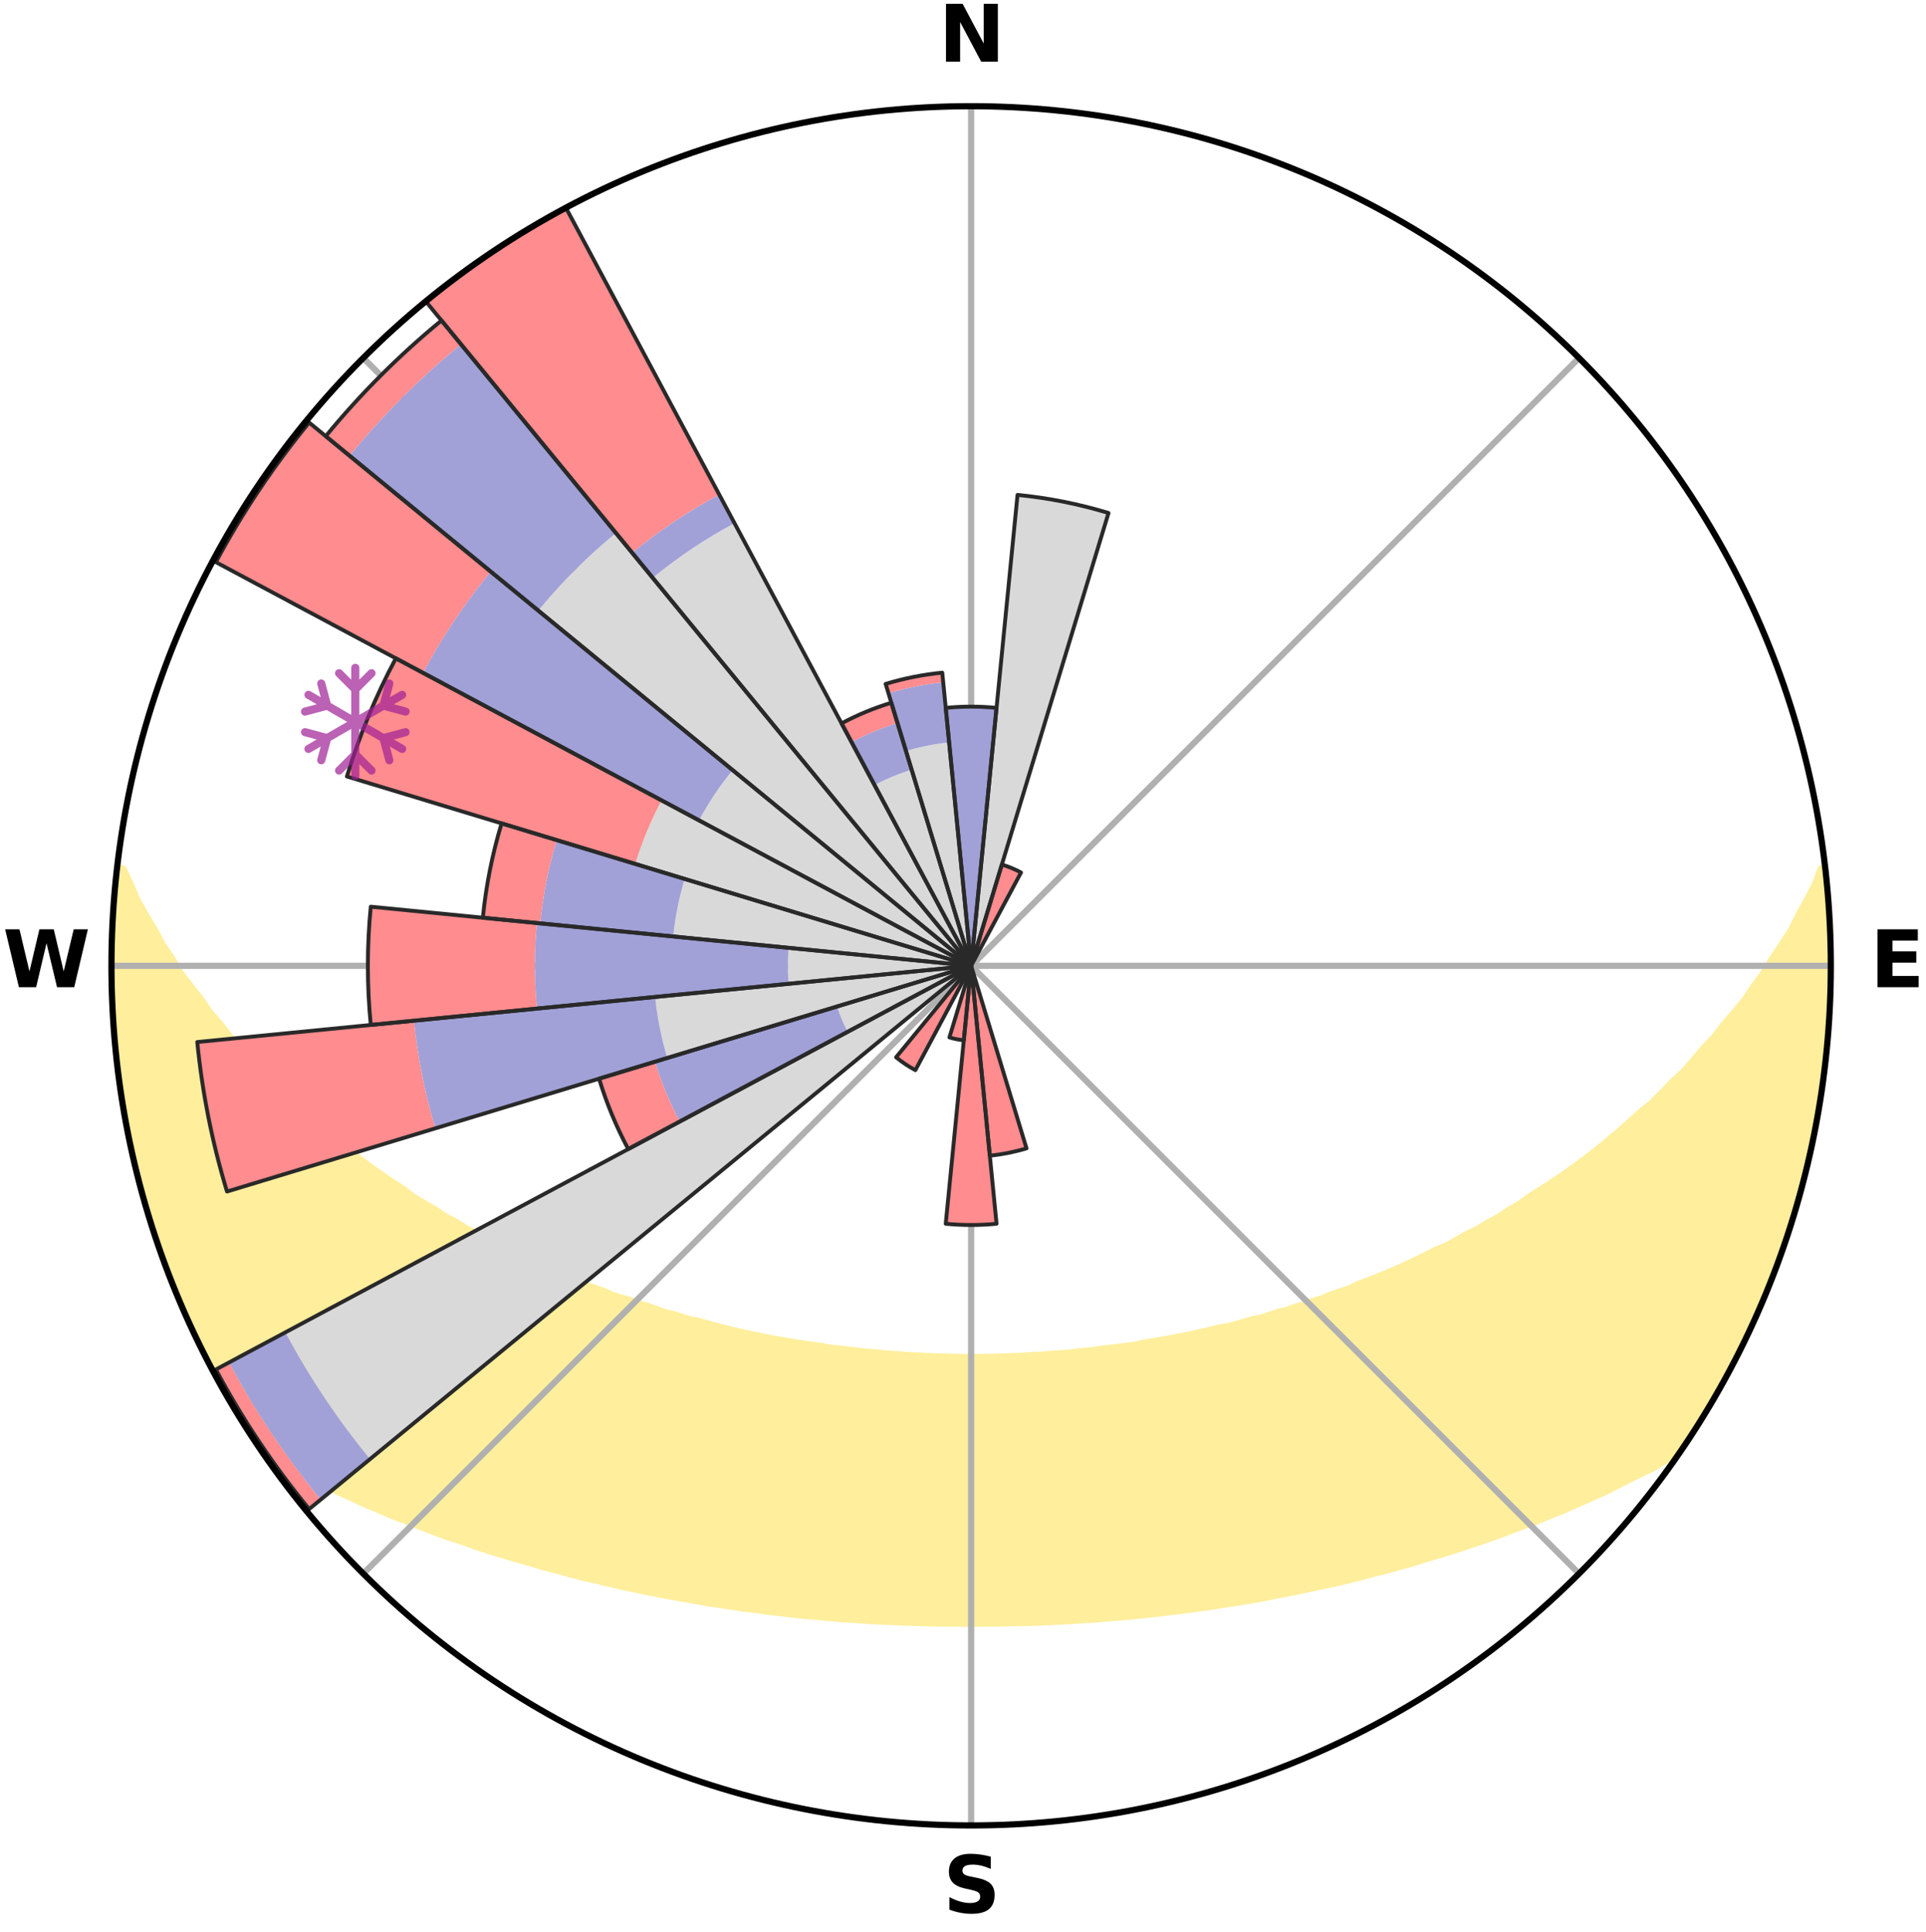 <?xml version="1.0" encoding="utf-8" standalone="no"?>
<!DOCTYPE svg PUBLIC "-//W3C//DTD SVG 1.1//EN"
  "http://www.w3.org/Graphics/SVG/1.1/DTD/svg11.dtd">
<svg xmlns:xlink="http://www.w3.org/1999/xlink" width="248.41pt" height="249.158pt" viewBox="0 0 248.41 249.158" xmlns="http://www.w3.org/2000/svg" version="1.1">
 <title>Ski Rose for Parâng</title>
 <defs>
  <style type="text/css">*{stroke-linejoin: round; stroke-linecap: butt}</style>
 </defs>
 <g id="figure_1">
  <g id="patch_1">
   <path d="M 0 249.158 
L 248.41 249.158 
L 248.41 0 
L 0 0 
z
" style="fill: #ffffff"/>
  </g>
  <g id="axes_1">
   <g id="patch_2">
    <path d="M 236.135 124.579 
C 236.135 110.018 233.267 95.599 227.695 82.147 
C 222.122 68.695 213.955 56.471 203.659 46.175 
C 193.363 35.879 181.139 27.711 167.687 22.139 
C 154.235 16.567 139.815 13.699 125.255 13.699 
C 110.694 13.699 96.275 16.567 82.823 22.139 
C 69.371 27.711 57.147 35.879 46.851 46.175 
C 36.555 56.471 28.387 68.695 22.815 82.147 
C 17.243 95.599 14.375 110.018 14.375 124.579 
C 14.375 139.14 17.243 153.559 22.815 167.011 
C 28.387 180.463 36.555 192.687 46.851 202.983 
C 57.147 213.279 69.371 221.447 82.823 227.019 
C 96.275 232.591 110.694 235.459 125.255 235.459 
C 139.815 235.459 154.235 232.591 167.687 227.019 
C 181.139 221.447 193.363 213.279 203.659 202.983 
C 213.955 192.687 222.122 180.463 227.695 167.011 
C 233.267 153.559 236.135 139.14 236.135 124.579 
M 125.255 124.579 
C 125.255 124.579 125.255 124.579 125.255 124.579 
C 125.255 124.579 125.255 124.579 125.255 124.579 
C 125.255 124.579 125.255 124.579 125.255 124.579 
C 125.255 124.579 125.255 124.579 125.255 124.579 
C 125.255 124.579 125.255 124.579 125.255 124.579 
C 125.255 124.579 125.255 124.579 125.255 124.579 
C 125.255 124.579 125.255 124.579 125.255 124.579 
C 125.255 124.579 125.255 124.579 125.255 124.579 
C 125.255 124.579 125.255 124.579 125.255 124.579 
C 125.255 124.579 125.255 124.579 125.255 124.579 
C 125.255 124.579 125.255 124.579 125.255 124.579 
C 125.255 124.579 125.255 124.579 125.255 124.579 
C 125.255 124.579 125.255 124.579 125.255 124.579 
C 125.255 124.579 125.255 124.579 125.255 124.579 
C 125.255 124.579 125.255 124.579 125.255 124.579 
C 125.255 124.579 125.255 124.579 125.255 124.579 
z
" style="fill: #ffffff"/>
   </g>
   <g id="PolyCollection_1">
    <defs>
     <path id="mcd73c33d78" d="M 235.294 -137.116 
L 234.924 -137.074 
L 234.169 -135.066 
L 233.14 -133.07 
L 232.041 -131.11 
L 231.095 -129.2 
L 229.894 -127.319 
L 228.652 -125.481 
L 227.585 -123.686 
L 226.271 -121.934 
L 225.139 -120.218 
L 223.764 -118.554 
L 222.361 -116.937 
L 221.146 -115.346 
L 219.694 -113.819 
L 218.431 -112.312 
L 217.148 -110.846 
L 215.634 -109.455 
L 214.312 -108.073 
L 212.973 -106.733 
L 211.412 -105.478 
L 210.044 -104.223 
L 208.663 -103.008 
L 207.269 -101.834 
L 205.865 -100.701 
L 204.452 -99.608 
L 203.031 -98.556 
L 201.603 -97.543 
L 200.17 -96.569 
L 198.733 -95.635 
L 197.293 -94.74 
L 196.033 -93.804 
L 194.589 -92.982 
L 193.321 -92.113 
L 191.876 -91.363 
L 190.604 -90.56 
L 189.164 -89.879 
L 187.892 -89.141 
L 186.62 -88.432 
L 185.192 -87.85 
L 183.926 -87.202 
L 182.662 -86.582 
L 181.401 -85.991 
L 180.144 -85.427 
L 178.892 -84.89 
L 177.645 -84.379 
L 176.404 -83.893 
L 175.17 -83.432 
L 174.069 -82.888 
L 172.846 -82.474 
L 171.633 -82.082 
L 170.541 -81.604 
L 169.342 -81.254 
L 168.259 -80.817 
L 167.077 -80.508 
L 166.004 -80.109 
L 164.84 -79.836 
L 163.778 -79.474 
L 162.721 -79.129 
L 161.585 -78.906 
L 160.541 -78.594 
L 159.502 -78.297 
L 158.468 -78.016 
L 157.371 -77.849 
L 156.353 -77.595 
L 155.34 -77.355 
L 154.333 -77.128 
L 153.332 -76.913 
L 152.338 -76.71 
L 151.349 -76.519 
L 150.367 -76.338 
L 149.392 -76.168 
L 148.422 -76.008 
L 147.459 -75.857 
L 146.536 -75.637 
L 145.582 -75.506 
L 144.634 -75.383 
L 143.691 -75.268 
L 142.755 -75.16 
L 141.824 -75.059 
L 140.918 -74.903 
L 139.995 -74.817 
L 139.077 -74.737 
L 138.178 -74.61 
L 137.267 -74.544 
L 136.361 -74.482 
L 135.459 -74.424 
L 134.567 -74.333 
L 133.671 -74.287 
L 132.777 -74.245 
L 131.89 -74.179 
L 131.001 -74.147 
L 130.114 -74.119 
L 129.229 -74.077 
L 128.345 -74.058 
L 127.462 -74.033 
L 126.579 -74.024 
L 125.696 -74.017 
L 124.814 -74.017 
L 123.931 -74.028 
L 123.048 -74.041 
L 122.165 -74.057 
L 121.281 -74.092 
L 120.396 -74.117 
L 119.509 -74.146 
L 118.623 -74.204 
L 117.732 -74.243 
L 116.839 -74.285 
L 115.949 -74.368 
L 115.05 -74.422 
L 114.148 -74.479 
L 113.253 -74.589 
L 112.344 -74.658 
L 111.431 -74.733 
L 110.531 -74.871 
L 109.61 -74.96 
L 108.684 -75.055 
L 107.753 -75.156 
L 106.817 -75.264 
L 105.903 -75.451 
L 104.958 -75.577 
L 104.006 -75.71 
L 103.049 -75.852 
L 102.085 -76.003 
L 101.116 -76.163 
L 100.14 -76.333 
L 99.158 -76.514 
L 98.169 -76.705 
L 97.175 -76.908 
L 96.174 -77.123 
L 95.167 -77.35 
L 94.154 -77.591 
L 93.135 -77.844 
L 92.11 -78.112 
L 91.08 -78.395 
L 90.045 -78.692 
L 88.921 -78.901 
L 87.872 -79.23 
L 86.818 -79.576 
L 85.666 -79.832 
L 84.6 -80.212 
L 83.531 -80.611 
L 82.352 -80.921 
L 81.273 -81.358 
L 80.078 -81.708 
L 78.874 -82.079 
L 77.781 -82.578 
L 76.563 -82.992 
L 75.336 -83.429 
L 74.103 -83.891 
L 72.998 -84.481 
L 71.755 -84.991 
L 70.507 -85.528 
L 69.254 -86.091 
L 67.997 -86.681 
L 66.737 -87.299 
L 65.318 -87.85 
L 64.05 -88.527 
L 62.782 -89.234 
L 61.514 -89.97 
L 60.077 -90.65 
L 58.809 -91.45 
L 57.368 -92.199 
L 56.104 -93.065 
L 54.663 -93.885 
L 53.223 -94.742 
L 51.97 -95.712 
L 50.537 -96.643 
L 49.108 -97.614 
L 47.683 -98.624 
L 46.266 -99.674 
L 44.856 -100.764 
L 43.455 -101.894 
L 42.065 -103.065 
L 40.687 -104.276 
L 39.322 -105.528 
L 37.971 -106.821 
L 36.428 -108.116 
L 35.11 -109.494 
L 33.81 -110.912 
L 32.318 -112.344 
L 31.059 -113.847 
L 29.61 -115.369 
L 28.397 -116.956 
L 26.997 -118.569 
L 25.838 -120.238 
L 24.494 -121.941 
L 23.182 -123.688 
L 22.117 -125.479 
L 20.876 -127.312 
L 19.886 -129.18 
L 18.73 -131.094 
L 17.628 -133.049 
L 16.79 -135.023 
L 15.83 -137.046 
L 15.09 -137.131 
L 15.09 -137.131 
L 14.91 -135.204 
L 14.872 -133.266 
L 14.628 -131.345 
L 14.601 -129.41 
L 14.422 -127.481 
L 14.459 -125.546 
L 14.402 -123.612 
L 14.505 -121.679 
L 14.513 -119.744 
L 14.619 -117.812 
L 14.876 -115.892 
L 14.92 -113.955 
L 15.177 -112.037 
L 15.348 -110.11 
L 15.599 -108.191 
L 15.945 -106.287 
L 16.39 -104.402 
L 16.618 -102.477 
L 17.054 -100.592 
L 17.52 -98.714 
L 17.914 -96.819 
L 18.441 -94.957 
L 18.996 -93.104 
L 19.581 -91.26 
L 20.121 -89.402 
L 20.765 -87.577 
L 21.44 -85.764 
L 22.145 -83.963 
L 22.88 -82.174 
L 23.576 -80.368 
L 24.376 -78.606 
L 25.209 -76.86 
L 26.076 -75.13 
L 26.918 -73.388 
L 27.857 -71.697 
L 28.784 -69.999 
L 29.722 -68.306 
L 30.731 -66.655 
L 31.755 -65.013 
L 32.806 -63.388 
L 33.949 -61.826 
L 35.819 -60.785 
L 37.654 -59.758 
L 39.504 -58.78 
L 41.369 -57.854 
L 43.235 -56.967 
L 45.106 -56.126 
L 46.914 -55.269 
L 48.777 -54.5 
L 50.58 -53.715 
L 52.436 -53.02 
L 54.23 -52.303 
L 56.018 -51.618 
L 57.8 -50.965 
L 59.62 -50.392 
L 61.342 -49.747 
L 63.101 -49.181 
L 64.852 -48.642 
L 66.593 -48.13 
L 68.325 -47.643 
L 70.008 -47.126 
L 71.722 -46.688 
L 73.394 -46.226 
L 75.054 -45.78 
L 76.739 -45.409 
L 78.387 -45.013 
L 80.022 -44.631 
L 81.654 -44.276 
L 83.274 -43.934 
L 84.889 -43.617 
L 86.492 -43.312 
L 88.091 -43.03 
L 89.678 -42.758 
L 91.243 -42.466 
L 92.818 -42.234 
L 94.383 -42.008 
L 95.929 -41.766 
L 97.483 -41.577 
L 99.018 -41.365 
L 100.555 -41.195 
L 102.08 -41.012 
L 103.599 -40.843 
L 105.121 -40.717 
L 106.631 -40.575 
L 108.138 -40.445 
L 109.643 -40.345 
L 111.141 -40.239 
L 112.636 -40.146 
L 114.128 -40.064 
L 115.62 -40.012 
L 117.106 -39.953 
L 118.591 -39.905 
L 120.074 -39.868 
L 121.555 -39.843 
L 123.036 -39.828 
L 124.515 -39.823 
L 125.994 -39.823 
L 127.474 -39.829 
L 128.954 -39.845 
L 130.436 -39.871 
L 131.919 -39.908 
L 133.405 -39.941 
L 134.891 -40 
L 136.381 -40.07 
L 137.873 -40.151 
L 139.367 -40.245 
L 140.868 -40.336 
L 142.37 -40.453 
L 143.876 -40.583 
L 145.393 -40.697 
L 146.908 -40.852 
L 148.427 -41.022 
L 149.959 -41.18 
L 151.488 -41.377 
L 153.035 -41.551 
L 154.576 -41.778 
L 156.134 -41.989 
L 157.686 -42.247 
L 159.261 -42.48 
L 160.841 -42.736 
L 162.433 -43 
L 164.01 -43.326 
L 165.613 -43.633 
L 167.228 -43.95 
L 168.847 -44.293 
L 170.478 -44.647 
L 172.143 -44.978 
L 173.788 -45.381 
L 175.444 -45.797 
L 177.104 -46.244 
L 178.808 -46.659 
L 180.488 -47.144 
L 182.212 -47.606 
L 183.902 -48.149 
L 185.643 -48.661 
L 187.393 -49.2 
L 189.151 -49.766 
L 190.918 -50.36 
L 192.692 -50.984 
L 194.474 -51.638 
L 196.261 -52.323 
L 198.111 -52.983 
L 199.91 -53.734 
L 201.768 -54.467 
L 203.575 -55.288 
L 205.445 -56.09 
L 207.313 -56.936 
L 209.118 -57.872 
L 210.983 -58.798 
L 212.9 -59.725 
L 214.73 -60.757 
L 216.539 -61.842 
L 217.714 -63.382 
L 218.766 -65.006 
L 219.773 -66.658 
L 220.77 -68.316 
L 221.715 -70.005 
L 222.68 -71.682 
L 223.528 -73.421 
L 224.417 -75.139 
L 225.255 -76.881 
L 226.146 -78.6 
L 226.901 -80.382 
L 227.69 -82.149 
L 228.364 -83.963 
L 229.102 -85.752 
L 229.719 -87.586 
L 230.354 -89.413 
L 230.943 -91.256 
L 231.554 -93.092 
L 232.045 -94.964 
L 232.491 -96.846 
L 233.014 -98.708 
L 233.502 -100.581 
L 233.873 -102.48 
L 234.149 -104.397 
L 234.563 -106.287 
L 234.902 -108.192 
L 235.057 -110.123 
L 235.354 -112.035 
L 235.612 -113.953 
L 235.647 -115.891 
L 235.828 -117.816 
L 235.952 -119.746 
L 236.061 -121.677 
L 236.115 -123.612 
L 235.988 -125.545 
L 235.992 -127.479 
L 235.944 -129.412 
L 235.881 -131.345 
L 235.785 -133.278 
L 235.474 -135.192 
L 235.294 -137.116 
z
" style="stroke: #ffee9c"/>
    </defs>
    <g clip-path="url(#p2a5ec34c26)">
     <use xlink:href="#mcd73c33d78" x="0" y="249.158" style="fill: #ffee9c; stroke: #ffee9c"/>
    </g>
   </g>
   <g id="matplotlib.axis_1">
    <g id="xtick_1">
     <g id="line2d_1">
      <path d="M 125.255 124.579 
L 125.255 13.699 
" clip-path="url(#p2a5ec34c26)" style="fill: none; stroke: #b0b0b0; stroke-width: 0.8; stroke-linecap: square"/>
     </g>
     <g id="text_1">
      <!-- N -->
      <g transform="translate(121.07 7.958) scale(0.1 -0.1)">
       <defs>
        <path id="DejaVuSans-Bold-4e" d="M 588 4666 
L 1931 4666 
L 3628 1466 
L 3628 4666 
L 4769 4666 
L 4769 0 
L 3425 0 
L 1728 3200 
L 1728 0 
L 588 0 
L 588 4666 
z
" transform="scale(0.016)"/>
       </defs>
       <use xlink:href="#DejaVuSans-Bold-4e"/>
      </g>
     </g>
    </g>
    <g id="xtick_2">
     <g id="line2d_2">
      <path d="M 125.255 124.579 
L 203.659 46.175 
" clip-path="url(#p2a5ec34c26)" style="fill: none; stroke: #b0b0b0; stroke-width: 0.8; stroke-linecap: square"/>
     </g>
    </g>
    <g id="xtick_3">
     <g id="line2d_3">
      <path d="M 125.255 124.579 
L 236.135 124.579 
" clip-path="url(#p2a5ec34c26)" style="fill: none; stroke: #b0b0b0; stroke-width: 0.8; stroke-linecap: square"/>
     </g>
     <g id="text_2">
      <!-- E -->
      <g transform="translate(241.219 127.338) scale(0.1 -0.1)">
       <defs>
        <path id="DejaVuSans-Bold-45" d="M 588 4666 
L 3834 4666 
L 3834 3756 
L 1791 3756 
L 1791 2888 
L 3713 2888 
L 3713 1978 
L 1791 1978 
L 1791 909 
L 3903 909 
L 3903 0 
L 588 0 
L 588 4666 
z
" transform="scale(0.016)"/>
       </defs>
       <use xlink:href="#DejaVuSans-Bold-45"/>
      </g>
     </g>
    </g>
    <g id="xtick_4">
     <g id="line2d_4">
      <path d="M 125.255 124.579 
L 203.659 202.983 
" clip-path="url(#p2a5ec34c26)" style="fill: none; stroke: #b0b0b0; stroke-width: 0.8; stroke-linecap: square"/>
     </g>
    </g>
    <g id="xtick_5">
     <g id="line2d_5">
      <path d="M 125.255 124.579 
L 125.255 235.459 
" clip-path="url(#p2a5ec34c26)" style="fill: none; stroke: #b0b0b0; stroke-width: 0.8; stroke-linecap: square"/>
     </g>
     <g id="text_3">
      <!-- S -->
      <g transform="translate(121.654 246.718) scale(0.1 -0.1)">
       <defs>
        <path id="DejaVuSans-Bold-53" d="M 3834 4519 
L 3834 3531 
Q 3450 3703 3084 3790 
Q 2719 3878 2394 3878 
Q 1963 3878 1756 3759 
Q 1550 3641 1550 3391 
Q 1550 3203 1689 3098 
Q 1828 2994 2194 2919 
L 2706 2816 
Q 3484 2659 3812 2340 
Q 4141 2022 4141 1434 
Q 4141 663 3683 286 
Q 3225 -91 2284 -91 
Q 1841 -91 1394 -6 
Q 947 78 500 244 
L 500 1259 
Q 947 1022 1364 901 
Q 1781 781 2169 781 
Q 2563 781 2772 912 
Q 2981 1044 2981 1288 
Q 2981 1506 2839 1625 
Q 2697 1744 2272 1838 
L 1806 1941 
Q 1106 2091 782 2419 
Q 459 2747 459 3303 
Q 459 4000 909 4375 
Q 1359 4750 2203 4750 
Q 2588 4750 2994 4692 
Q 3400 4634 3834 4519 
z
" transform="scale(0.016)"/>
       </defs>
       <use xlink:href="#DejaVuSans-Bold-53"/>
      </g>
     </g>
    </g>
    <g id="xtick_6">
     <g id="line2d_6">
      <path d="M 125.255 124.579 
L 46.851 202.983 
" clip-path="url(#p2a5ec34c26)" style="fill: none; stroke: #b0b0b0; stroke-width: 0.8; stroke-linecap: square"/>
     </g>
    </g>
    <g id="xtick_7">
     <g id="line2d_7">
      <path d="M 125.255 124.579 
L 14.375 124.579 
" clip-path="url(#p2a5ec34c26)" style="fill: none; stroke: #b0b0b0; stroke-width: 0.8; stroke-linecap: square"/>
     </g>
     <g id="text_4">
      <!-- W -->
      <g transform="translate(0.36 127.338) scale(0.1 -0.1)">
       <defs>
        <path id="DejaVuSans-Bold-57" d="M 191 4666 
L 1344 4666 
L 2150 1275 
L 2950 4666 
L 4109 4666 
L 4909 1275 
L 5716 4666 
L 6859 4666 
L 5759 0 
L 4372 0 
L 3525 3547 
L 2688 0 
L 1300 0 
L 191 4666 
z
" transform="scale(0.016)"/>
       </defs>
       <use xlink:href="#DejaVuSans-Bold-57"/>
      </g>
     </g>
    </g>
    <g id="xtick_8">
     <g id="line2d_8">
      <path d="M 125.255 124.579 
L 46.851 46.175 
" clip-path="url(#p2a5ec34c26)" style="fill: none; stroke: #b0b0b0; stroke-width: 0.8; stroke-linecap: square"/>
     </g>
    </g>
   </g>
   <g id="matplotlib.axis_2"/>
   <g id="patch_3">
    <path d="M 125.255 124.579 
C 125.255 124.579 125.255 124.579 125.255 124.579 
C 125.255 124.579 125.255 124.579 125.255 124.579 
L 125.255 124.579 
C 125.255 124.579 125.255 124.579 125.255 124.579 
C 125.255 124.579 125.255 124.579 125.255 124.579 
z
" clip-path="url(#p2a5ec34c26)" style="fill: #d9d9d9"/>
   </g>
   <g id="patch_4">
    <path d="M 125.255 124.579 
C 125.255 124.579 125.255 124.579 125.255 124.579 
C 125.255 124.579 125.255 124.579 125.255 124.579 
L 142.973 66.17 
C 141.061 65.59 139.122 65.104 137.163 64.714 
C 135.203 64.325 133.226 64.031 131.238 63.836 
z
" clip-path="url(#p2a5ec34c26)" style="fill: #d9d9d9"/>
   </g>
   <g id="patch_5">
    <path d="M 125.255 124.579 
C 125.255 124.579 125.255 124.579 125.255 124.579 
C 125.255 124.579 125.255 124.579 125.255 124.579 
L 125.255 124.579 
C 125.255 124.579 125.255 124.579 125.255 124.579 
C 125.255 124.579 125.255 124.579 125.255 124.579 
z
" clip-path="url(#p2a5ec34c26)" style="fill: #d9d9d9"/>
   </g>
   <g id="patch_6">
    <path d="M 125.255 124.579 
C 125.255 124.579 125.255 124.579 125.255 124.579 
C 125.255 124.579 125.255 124.579 125.255 124.579 
L 125.255 124.579 
C 125.255 124.579 125.255 124.579 125.255 124.579 
C 125.255 124.579 125.255 124.579 125.255 124.579 
z
" clip-path="url(#p2a5ec34c26)" style="fill: #d9d9d9"/>
   </g>
   <g id="patch_7">
    <path d="M 125.255 124.579 
C 125.255 124.579 125.255 124.579 125.255 124.579 
C 125.255 124.579 125.255 124.579 125.255 124.579 
L 125.255 124.579 
C 125.255 124.579 125.255 124.579 125.255 124.579 
C 125.255 124.579 125.255 124.579 125.255 124.579 
z
" clip-path="url(#p2a5ec34c26)" style="fill: #d9d9d9"/>
   </g>
   <g id="patch_8">
    <path d="M 125.255 124.579 
C 125.255 124.579 125.255 124.579 125.255 124.579 
C 125.255 124.579 125.255 124.579 125.255 124.579 
L 125.255 124.579 
C 125.255 124.579 125.255 124.579 125.255 124.579 
C 125.255 124.579 125.255 124.579 125.255 124.579 
z
" clip-path="url(#p2a5ec34c26)" style="fill: #d9d9d9"/>
   </g>
   <g id="patch_9">
    <path d="M 125.255 124.579 
C 125.255 124.579 125.255 124.579 125.255 124.579 
C 125.255 124.579 125.255 124.579 125.255 124.579 
L 125.255 124.579 
C 125.255 124.579 125.255 124.579 125.255 124.579 
C 125.255 124.579 125.255 124.579 125.255 124.579 
z
" clip-path="url(#p2a5ec34c26)" style="fill: #d9d9d9"/>
   </g>
   <g id="patch_10">
    <path d="M 125.255 124.579 
C 125.255 124.579 125.255 124.579 125.255 124.579 
C 125.255 124.579 125.255 124.579 125.255 124.579 
L 125.255 124.579 
C 125.255 124.579 125.255 124.579 125.255 124.579 
C 125.255 124.579 125.255 124.579 125.255 124.579 
z
" clip-path="url(#p2a5ec34c26)" style="fill: #d9d9d9"/>
   </g>
   <g id="patch_11">
    <path d="M 125.255 124.579 
C 125.255 124.579 125.255 124.579 125.255 124.579 
C 125.255 124.579 125.255 124.579 125.255 124.579 
L 125.255 124.579 
C 125.255 124.579 125.255 124.579 125.255 124.579 
C 125.255 124.579 125.255 124.579 125.255 124.579 
z
" clip-path="url(#p2a5ec34c26)" style="fill: #d9d9d9"/>
   </g>
   <g id="patch_12">
    <path d="M 125.255 124.579 
C 125.255 124.579 125.255 124.579 125.255 124.579 
C 125.255 124.579 125.255 124.579 125.255 124.579 
L 125.255 124.579 
C 125.255 124.579 125.255 124.579 125.255 124.579 
C 125.255 124.579 125.255 124.579 125.255 124.579 
z
" clip-path="url(#p2a5ec34c26)" style="fill: #d9d9d9"/>
   </g>
   <g id="patch_13">
    <path d="M 125.255 124.579 
C 125.255 124.579 125.255 124.579 125.255 124.579 
C 125.255 124.579 125.255 124.579 125.255 124.579 
L 125.255 124.579 
C 125.255 124.579 125.255 124.579 125.255 124.579 
C 125.255 124.579 125.255 124.579 125.255 124.579 
z
" clip-path="url(#p2a5ec34c26)" style="fill: #d9d9d9"/>
   </g>
   <g id="patch_14">
    <path d="M 125.255 124.579 
C 125.255 124.579 125.255 124.579 125.255 124.579 
C 125.255 124.579 125.255 124.579 125.255 124.579 
L 125.255 124.579 
C 125.255 124.579 125.255 124.579 125.255 124.579 
C 125.255 124.579 125.255 124.579 125.255 124.579 
z
" clip-path="url(#p2a5ec34c26)" style="fill: #d9d9d9"/>
   </g>
   <g id="patch_15">
    <path d="M 125.255 124.579 
C 125.255 124.579 125.255 124.579 125.255 124.579 
C 125.255 124.579 125.255 124.579 125.255 124.579 
L 125.255 124.579 
C 125.255 124.579 125.255 124.579 125.255 124.579 
C 125.255 124.579 125.255 124.579 125.255 124.579 
z
" clip-path="url(#p2a5ec34c26)" style="fill: #d9d9d9"/>
   </g>
   <g id="patch_16">
    <path d="M 125.255 124.579 
C 125.255 124.579 125.255 124.579 125.255 124.579 
C 125.255 124.579 125.255 124.579 125.255 124.579 
L 125.255 124.579 
C 125.255 124.579 125.255 124.579 125.255 124.579 
C 125.255 124.579 125.255 124.579 125.255 124.579 
z
" clip-path="url(#p2a5ec34c26)" style="fill: #d9d9d9"/>
   </g>
   <g id="patch_17">
    <path d="M 125.255 124.579 
C 125.255 124.579 125.255 124.579 125.255 124.579 
C 125.255 124.579 125.255 124.579 125.255 124.579 
L 125.255 124.579 
C 125.255 124.579 125.255 124.579 125.255 124.579 
C 125.255 124.579 125.255 124.579 125.255 124.579 
z
" clip-path="url(#p2a5ec34c26)" style="fill: #d9d9d9"/>
   </g>
   <g id="patch_18">
    <path d="M 125.255 124.579 
C 125.255 124.579 125.255 124.579 125.255 124.579 
C 125.255 124.579 125.255 124.579 125.255 124.579 
L 125.255 124.579 
C 125.255 124.579 125.255 124.579 125.255 124.579 
C 125.255 124.579 125.255 124.579 125.255 124.579 
z
" clip-path="url(#p2a5ec34c26)" style="fill: #d9d9d9"/>
   </g>
   <g id="patch_19">
    <path d="M 125.255 124.579 
C 125.255 124.579 125.255 124.579 125.255 124.579 
C 125.255 124.579 125.255 124.579 125.255 124.579 
L 125.255 124.579 
C 125.255 124.579 125.255 124.579 125.255 124.579 
C 125.255 124.579 125.255 124.579 125.255 124.579 
z
" clip-path="url(#p2a5ec34c26)" style="fill: #d9d9d9"/>
   </g>
   <g id="patch_20">
    <path d="M 125.255 124.579 
C 125.255 124.579 125.255 124.579 125.255 124.579 
C 125.255 124.579 125.255 124.579 125.255 124.579 
L 125.255 124.579 
C 125.255 124.579 125.255 124.579 125.255 124.579 
C 125.255 124.579 125.255 124.579 125.255 124.579 
z
" clip-path="url(#p2a5ec34c26)" style="fill: #d9d9d9"/>
   </g>
   <g id="patch_21">
    <path d="M 125.255 124.579 
C 125.255 124.579 125.255 124.579 125.255 124.579 
C 125.255 124.579 125.255 124.579 125.255 124.579 
L 125.255 124.579 
C 125.255 124.579 125.255 124.579 125.255 124.579 
C 125.255 124.579 125.255 124.579 125.255 124.579 
z
" clip-path="url(#p2a5ec34c26)" style="fill: #d9d9d9"/>
   </g>
   <g id="patch_22">
    <path d="M 125.255 124.579 
C 125.255 124.579 125.255 124.579 125.255 124.579 
C 125.255 124.579 125.255 124.579 125.255 124.579 
L 125.255 124.579 
C 125.255 124.579 125.255 124.579 125.255 124.579 
C 125.255 124.579 125.255 124.579 125.255 124.579 
z
" clip-path="url(#p2a5ec34c26)" style="fill: #d9d9d9"/>
   </g>
   <g id="patch_23">
    <path d="M 125.255 124.579 
C 125.255 124.579 125.255 124.579 125.255 124.579 
C 125.255 124.579 125.255 124.579 125.255 124.579 
L 125.255 124.579 
C 125.255 124.579 125.255 124.579 125.255 124.579 
C 125.255 124.579 125.255 124.579 125.255 124.579 
z
" clip-path="url(#p2a5ec34c26)" style="fill: #d9d9d9"/>
   </g>
   <g id="patch_24">
    <path d="M 125.255 124.579 
C 125.255 124.579 125.255 124.579 125.255 124.579 
C 125.255 124.579 125.255 124.579 125.255 124.579 
L 36.803 171.858 
C 38.35 174.753 40.039 177.57 41.863 180.3 
C 43.687 183.029 45.643 185.668 47.726 188.205 
z
" clip-path="url(#p2a5ec34c26)" style="fill: #d9d9d9"/>
   </g>
   <g id="patch_25">
    <path d="M 125.255 124.579 
C 125.255 124.579 125.255 124.579 125.255 124.579 
C 125.255 124.579 125.255 124.579 125.255 124.579 
L 107.977 129.82 
C 108.149 130.386 108.348 130.942 108.574 131.488 
C 108.8 132.034 109.053 132.569 109.332 133.09 
z
" clip-path="url(#p2a5ec34c26)" style="fill: #d9d9d9"/>
   </g>
   <g id="patch_26">
    <path d="M 125.255 124.579 
C 125.255 124.579 125.255 124.579 125.255 124.579 
C 125.255 124.579 125.255 124.579 125.255 124.579 
L 84.507 128.592 
C 84.638 129.926 84.835 131.253 85.096 132.567 
C 85.358 133.882 85.684 135.182 86.073 136.465 
z
" clip-path="url(#p2a5ec34c26)" style="fill: #d9d9d9"/>
   </g>
   <g id="patch_27">
    <path d="M 125.255 124.579 
C 125.255 124.579 125.255 124.579 125.255 124.579 
C 125.255 124.579 125.255 124.579 125.255 124.579 
L 101.729 122.262 
C 101.653 123.032 101.615 123.805 101.615 124.579 
C 101.615 125.353 101.653 126.126 101.729 126.896 
z
" clip-path="url(#p2a5ec34c26)" style="fill: #d9d9d9"/>
   </g>
   <g id="patch_28">
    <path d="M 125.255 124.579 
C 125.255 124.579 125.255 124.579 125.255 124.579 
C 125.255 124.579 125.255 124.579 125.255 124.579 
L 88.314 113.373 
C 87.947 114.582 87.64 115.809 87.393 117.048 
C 87.147 118.287 86.961 119.538 86.837 120.795 
z
" clip-path="url(#p2a5ec34c26)" style="fill: #d9d9d9"/>
   </g>
   <g id="patch_29">
    <path d="M 125.255 124.579 
C 125.255 124.579 125.255 124.579 125.255 124.579 
C 125.255 124.579 125.255 124.579 125.255 124.579 
L 85.333 103.241 
C 84.635 104.547 84.001 105.887 83.434 107.256 
C 82.867 108.625 82.368 110.021 81.937 111.439 
z
" clip-path="url(#p2a5ec34c26)" style="fill: #d9d9d9"/>
   </g>
   <g id="patch_30">
    <path d="M 125.255 124.579 
C 125.255 124.579 125.255 124.579 125.255 124.579 
C 125.255 124.579 125.255 124.579 125.255 124.579 
L 94.496 99.336 
C 93.669 100.342 92.893 101.389 92.169 102.472 
C 91.446 103.555 90.776 104.673 90.162 105.821 
z
" clip-path="url(#p2a5ec34c26)" style="fill: #d9d9d9"/>
   </g>
   <g id="patch_31">
    <path d="M 125.255 124.579 
C 125.255 124.579 125.255 124.579 125.255 124.579 
C 125.255 124.579 125.255 124.579 125.255 124.579 
L 79.439 68.752 
C 77.611 70.252 75.859 71.84 74.187 73.511 
C 72.516 75.183 70.927 76.936 69.428 78.763 
z
" clip-path="url(#p2a5ec34c26)" style="fill: #d9d9d9"/>
   </g>
   <g id="patch_32">
    <path d="M 125.255 124.579 
C 125.255 124.579 125.255 124.579 125.255 124.579 
C 125.255 124.579 125.255 124.579 125.255 124.579 
L 94.737 67.484 
C 92.868 68.482 91.049 69.572 89.287 70.75 
C 87.525 71.927 85.822 73.19 84.184 74.534 
z
" clip-path="url(#p2a5ec34c26)" style="fill: #d9d9d9"/>
   </g>
   <g id="patch_33">
    <path d="M 125.255 124.579 
C 125.255 124.579 125.255 124.579 125.255 124.579 
C 125.255 124.579 125.255 124.579 125.255 124.579 
L 117.583 99.287 
C 116.755 99.538 115.94 99.83 115.141 100.161 
C 114.341 100.492 113.559 100.862 112.796 101.27 
z
" clip-path="url(#p2a5ec34c26)" style="fill: #d9d9d9"/>
   </g>
   <g id="patch_34">
    <path d="M 125.255 124.579 
C 125.255 124.579 125.255 124.579 125.255 124.579 
C 125.255 124.579 125.255 124.579 125.255 124.579 
L 122.417 95.766 
C 121.474 95.859 120.536 95.998 119.606 96.183 
C 118.677 96.368 117.757 96.598 116.85 96.873 
z
" clip-path="url(#p2a5ec34c26)" style="fill: #d9d9d9"/>
   </g>
   <g id="patch_35">
    <path d="M 125.255 124.579 
C 125.255 124.579 125.255 124.579 125.255 124.579 
C 125.255 124.579 125.255 124.579 125.255 124.579 
L 128.532 91.308 
C 127.443 91.201 126.349 91.147 125.255 91.147 
C 124.161 91.147 123.067 91.201 121.978 91.308 
z
" clip-path="url(#p2a5ec34c26)" style="fill: #a1a1d8"/>
   </g>
   <g id="patch_36">
    <path d="M 131.238 63.836 
C 133.226 64.031 135.203 64.325 137.163 64.714 
C 139.122 65.104 141.061 65.59 142.973 66.17 
L 142.973 66.17 
C 141.061 65.59 139.122 65.104 137.163 64.714 
C 135.203 64.325 133.226 64.031 131.238 63.836 
z
" clip-path="url(#p2a5ec34c26)" style="fill: #a1a1d8"/>
   </g>
   <g id="patch_37">
    <path d="M 125.255 124.579 
C 125.255 124.579 125.255 124.579 125.255 124.579 
C 125.255 124.579 125.255 124.579 125.255 124.579 
L 125.255 124.579 
C 125.255 124.579 125.255 124.579 125.255 124.579 
C 125.255 124.579 125.255 124.579 125.255 124.579 
z
" clip-path="url(#p2a5ec34c26)" style="fill: #a1a1d8"/>
   </g>
   <g id="patch_38">
    <path d="M 125.255 124.579 
C 125.255 124.579 125.255 124.579 125.255 124.579 
C 125.255 124.579 125.255 124.579 125.255 124.579 
L 125.255 124.579 
C 125.255 124.579 125.255 124.579 125.255 124.579 
C 125.255 124.579 125.255 124.579 125.255 124.579 
z
" clip-path="url(#p2a5ec34c26)" style="fill: #a1a1d8"/>
   </g>
   <g id="patch_39">
    <path d="M 125.255 124.579 
C 125.255 124.579 125.255 124.579 125.255 124.579 
C 125.255 124.579 125.255 124.579 125.255 124.579 
L 125.255 124.579 
C 125.255 124.579 125.255 124.579 125.255 124.579 
C 125.255 124.579 125.255 124.579 125.255 124.579 
z
" clip-path="url(#p2a5ec34c26)" style="fill: #a1a1d8"/>
   </g>
   <g id="patch_40">
    <path d="M 125.255 124.579 
C 125.255 124.579 125.255 124.579 125.255 124.579 
C 125.255 124.579 125.255 124.579 125.255 124.579 
L 125.255 124.579 
C 125.255 124.579 125.255 124.579 125.255 124.579 
C 125.255 124.579 125.255 124.579 125.255 124.579 
z
" clip-path="url(#p2a5ec34c26)" style="fill: #a1a1d8"/>
   </g>
   <g id="patch_41">
    <path d="M 125.255 124.579 
C 125.255 124.579 125.255 124.579 125.255 124.579 
C 125.255 124.579 125.255 124.579 125.255 124.579 
L 125.255 124.579 
C 125.255 124.579 125.255 124.579 125.255 124.579 
C 125.255 124.579 125.255 124.579 125.255 124.579 
z
" clip-path="url(#p2a5ec34c26)" style="fill: #a1a1d8"/>
   </g>
   <g id="patch_42">
    <path d="M 125.255 124.579 
C 125.255 124.579 125.255 124.579 125.255 124.579 
C 125.255 124.579 125.255 124.579 125.255 124.579 
L 125.255 124.579 
C 125.255 124.579 125.255 124.579 125.255 124.579 
C 125.255 124.579 125.255 124.579 125.255 124.579 
z
" clip-path="url(#p2a5ec34c26)" style="fill: #a1a1d8"/>
   </g>
   <g id="patch_43">
    <path d="M 125.255 124.579 
C 125.255 124.579 125.255 124.579 125.255 124.579 
C 125.255 124.579 125.255 124.579 125.255 124.579 
L 125.255 124.579 
C 125.255 124.579 125.255 124.579 125.255 124.579 
C 125.255 124.579 125.255 124.579 125.255 124.579 
z
" clip-path="url(#p2a5ec34c26)" style="fill: #a1a1d8"/>
   </g>
   <g id="patch_44">
    <path d="M 125.255 124.579 
C 125.255 124.579 125.255 124.579 125.255 124.579 
C 125.255 124.579 125.255 124.579 125.255 124.579 
L 125.255 124.579 
C 125.255 124.579 125.255 124.579 125.255 124.579 
C 125.255 124.579 125.255 124.579 125.255 124.579 
z
" clip-path="url(#p2a5ec34c26)" style="fill: #a1a1d8"/>
   </g>
   <g id="patch_45">
    <path d="M 125.255 124.579 
C 125.255 124.579 125.255 124.579 125.255 124.579 
C 125.255 124.579 125.255 124.579 125.255 124.579 
L 125.255 124.579 
C 125.255 124.579 125.255 124.579 125.255 124.579 
C 125.255 124.579 125.255 124.579 125.255 124.579 
z
" clip-path="url(#p2a5ec34c26)" style="fill: #a1a1d8"/>
   </g>
   <g id="patch_46">
    <path d="M 125.255 124.579 
C 125.255 124.579 125.255 124.579 125.255 124.579 
C 125.255 124.579 125.255 124.579 125.255 124.579 
L 125.255 124.579 
C 125.255 124.579 125.255 124.579 125.255 124.579 
C 125.255 124.579 125.255 124.579 125.255 124.579 
z
" clip-path="url(#p2a5ec34c26)" style="fill: #a1a1d8"/>
   </g>
   <g id="patch_47">
    <path d="M 125.255 124.579 
C 125.255 124.579 125.255 124.579 125.255 124.579 
C 125.255 124.579 125.255 124.579 125.255 124.579 
L 125.255 124.579 
C 125.255 124.579 125.255 124.579 125.255 124.579 
C 125.255 124.579 125.255 124.579 125.255 124.579 
z
" clip-path="url(#p2a5ec34c26)" style="fill: #a1a1d8"/>
   </g>
   <g id="patch_48">
    <path d="M 125.255 124.579 
C 125.255 124.579 125.255 124.579 125.255 124.579 
C 125.255 124.579 125.255 124.579 125.255 124.579 
L 125.255 124.579 
C 125.255 124.579 125.255 124.579 125.255 124.579 
C 125.255 124.579 125.255 124.579 125.255 124.579 
z
" clip-path="url(#p2a5ec34c26)" style="fill: #a1a1d8"/>
   </g>
   <g id="patch_49">
    <path d="M 125.255 124.579 
C 125.255 124.579 125.255 124.579 125.255 124.579 
C 125.255 124.579 125.255 124.579 125.255 124.579 
L 125.255 124.579 
C 125.255 124.579 125.255 124.579 125.255 124.579 
C 125.255 124.579 125.255 124.579 125.255 124.579 
z
" clip-path="url(#p2a5ec34c26)" style="fill: #a1a1d8"/>
   </g>
   <g id="patch_50">
    <path d="M 125.255 124.579 
C 125.255 124.579 125.255 124.579 125.255 124.579 
C 125.255 124.579 125.255 124.579 125.255 124.579 
L 125.255 124.579 
C 125.255 124.579 125.255 124.579 125.255 124.579 
C 125.255 124.579 125.255 124.579 125.255 124.579 
z
" clip-path="url(#p2a5ec34c26)" style="fill: #a1a1d8"/>
   </g>
   <g id="patch_51">
    <path d="M 125.255 124.579 
C 125.255 124.579 125.255 124.579 125.255 124.579 
C 125.255 124.579 125.255 124.579 125.255 124.579 
L 125.255 124.579 
C 125.255 124.579 125.255 124.579 125.255 124.579 
C 125.255 124.579 125.255 124.579 125.255 124.579 
z
" clip-path="url(#p2a5ec34c26)" style="fill: #a1a1d8"/>
   </g>
   <g id="patch_52">
    <path d="M 125.255 124.579 
C 125.255 124.579 125.255 124.579 125.255 124.579 
C 125.255 124.579 125.255 124.579 125.255 124.579 
L 125.255 124.579 
C 125.255 124.579 125.255 124.579 125.255 124.579 
C 125.255 124.579 125.255 124.579 125.255 124.579 
z
" clip-path="url(#p2a5ec34c26)" style="fill: #a1a1d8"/>
   </g>
   <g id="patch_53">
    <path d="M 125.255 124.579 
C 125.255 124.579 125.255 124.579 125.255 124.579 
C 125.255 124.579 125.255 124.579 125.255 124.579 
L 125.255 124.579 
C 125.255 124.579 125.255 124.579 125.255 124.579 
C 125.255 124.579 125.255 124.579 125.255 124.579 
z
" clip-path="url(#p2a5ec34c26)" style="fill: #a1a1d8"/>
   </g>
   <g id="patch_54">
    <path d="M 125.255 124.579 
C 125.255 124.579 125.255 124.579 125.255 124.579 
C 125.255 124.579 125.255 124.579 125.255 124.579 
L 125.255 124.579 
C 125.255 124.579 125.255 124.579 125.255 124.579 
C 125.255 124.579 125.255 124.579 125.255 124.579 
z
" clip-path="url(#p2a5ec34c26)" style="fill: #a1a1d8"/>
   </g>
   <g id="patch_55">
    <path d="M 125.255 124.579 
C 125.255 124.579 125.255 124.579 125.255 124.579 
C 125.255 124.579 125.255 124.579 125.255 124.579 
L 125.255 124.579 
C 125.255 124.579 125.255 124.579 125.255 124.579 
C 125.255 124.579 125.255 124.579 125.255 124.579 
z
" clip-path="url(#p2a5ec34c26)" style="fill: #a1a1d8"/>
   </g>
   <g id="patch_56">
    <path d="M 47.726 188.205 
C 45.643 185.668 43.687 183.029 41.863 180.3 
C 40.039 177.57 38.35 174.753 36.803 171.858 
L 29.526 175.747 
C 31.201 178.88 33.029 181.93 35.003 184.884 
C 36.976 187.838 39.094 190.693 41.348 193.44 
z
" clip-path="url(#p2a5ec34c26)" style="fill: #a1a1d8"/>
   </g>
   <g id="patch_57">
    <path d="M 109.332 133.09 
C 109.053 132.569 108.8 132.034 108.574 131.488 
C 108.348 130.942 108.149 130.386 107.977 129.82 
L 84.473 136.95 
C 84.878 138.285 85.348 139.599 85.882 140.888 
C 86.416 142.177 87.012 143.438 87.67 144.669 
z
" clip-path="url(#p2a5ec34c26)" style="fill: #a1a1d8"/>
   </g>
   <g id="patch_58">
    <path d="M 86.073 136.465 
C 85.684 135.182 85.358 133.882 85.096 132.567 
C 84.835 131.253 84.638 129.926 84.507 128.592 
L 53.382 131.658 
C 53.614 134.01 53.961 136.35 54.422 138.669 
C 54.883 140.987 55.458 143.281 56.144 145.544 
z
" clip-path="url(#p2a5ec34c26)" style="fill: #a1a1d8"/>
   </g>
   <g id="patch_59">
    <path d="M 101.729 126.896 
C 101.653 126.126 101.615 125.353 101.615 124.579 
C 101.615 123.805 101.653 123.032 101.729 122.262 
L 69.252 119.063 
C 69.072 120.896 68.981 122.737 68.981 124.579 
C 68.981 126.421 69.072 128.262 69.252 130.095 
z
" clip-path="url(#p2a5ec34c26)" style="fill: #a1a1d8"/>
   </g>
   <g id="patch_60">
    <path d="M 86.837 120.795 
C 86.961 119.538 87.147 118.287 87.393 117.048 
C 87.64 115.809 87.947 114.582 88.314 113.373 
L 71.802 108.364 
C 71.271 110.114 70.826 111.888 70.47 113.682 
C 70.113 115.475 69.845 117.284 69.665 119.104 
z
" clip-path="url(#p2a5ec34c26)" style="fill: #a1a1d8"/>
   </g>
   <g id="patch_61">
    <path d="M 81.937 111.439 
C 82.368 110.021 82.867 108.625 83.434 107.256 
C 84.001 105.887 84.635 104.547 85.333 103.241 
L 85.333 103.241 
C 84.635 104.547 84.001 105.887 83.434 107.256 
C 82.867 108.625 82.368 110.021 81.937 111.439 
z
" clip-path="url(#p2a5ec34c26)" style="fill: #a1a1d8"/>
   </g>
   <g id="patch_62">
    <path d="M 90.162 105.821 
C 90.776 104.673 91.446 103.555 92.169 102.472 
C 92.893 101.389 93.669 100.342 94.496 99.336 
L 63.286 73.722 
C 61.621 75.751 60.057 77.859 58.599 80.041 
C 57.141 82.223 55.792 84.475 54.555 86.789 
z
" clip-path="url(#p2a5ec34c26)" style="fill: #a1a1d8"/>
   </g>
   <g id="patch_63">
    <path d="M 69.428 78.763 
C 70.927 76.936 72.516 75.183 74.187 73.511 
C 75.859 71.84 77.611 70.252 79.439 68.752 
L 59.456 44.403 
C 56.832 46.557 54.315 48.838 51.915 51.239 
C 49.514 53.639 47.233 56.156 45.079 58.781 
z
" clip-path="url(#p2a5ec34c26)" style="fill: #a1a1d8"/>
   </g>
   <g id="patch_64">
    <path d="M 84.184 74.534 
C 85.822 73.19 87.525 71.927 89.287 70.75 
C 91.049 69.572 92.868 68.482 94.737 67.484 
L 92.766 63.796 
C 90.776 64.86 88.84 66.02 86.964 67.273 
C 85.089 68.527 83.276 69.871 81.532 71.302 
z
" clip-path="url(#p2a5ec34c26)" style="fill: #a1a1d8"/>
   </g>
   <g id="patch_65">
    <path d="M 112.796 101.27 
C 113.559 100.862 114.341 100.492 115.141 100.161 
C 115.94 99.83 116.755 99.538 117.583 99.287 
L 115.755 93.261 
C 114.729 93.572 113.72 93.933 112.731 94.343 
C 111.741 94.753 110.772 95.211 109.827 95.716 
z
" clip-path="url(#p2a5ec34c26)" style="fill: #a1a1d8"/>
   </g>
   <g id="patch_66">
    <path d="M 116.85 96.873 
C 117.757 96.598 118.677 96.368 119.606 96.183 
C 120.536 95.998 121.474 95.859 122.417 95.766 
L 121.653 88.007 
C 120.456 88.125 119.265 88.301 118.085 88.536 
C 116.906 88.77 115.738 89.063 114.587 89.412 
z
" clip-path="url(#p2a5ec34c26)" style="fill: #a1a1d8"/>
   </g>
   <g id="patch_67">
    <path d="M 121.978 91.308 
C 123.067 91.201 124.161 91.147 125.255 91.147 
C 126.349 91.147 127.443 91.201 128.532 91.308 
L 128.532 91.308 
C 127.443 91.201 126.349 91.147 125.255 91.147 
C 124.161 91.147 123.067 91.201 121.978 91.308 
z
" clip-path="url(#p2a5ec34c26)" style="fill: #ff8c8e"/>
   </g>
   <g id="patch_68">
    <path d="M 131.238 63.836 
C 133.226 64.031 135.203 64.325 137.163 64.714 
C 139.122 65.104 141.061 65.59 142.973 66.17 
L 142.973 66.17 
C 141.061 65.59 139.122 65.104 137.163 64.714 
C 135.203 64.325 133.226 64.031 131.238 63.836 
z
" clip-path="url(#p2a5ec34c26)" style="fill: #ff8c8e"/>
   </g>
   <g id="patch_69">
    <path d="M 125.255 124.579 
C 125.255 124.579 125.255 124.579 125.255 124.579 
C 125.255 124.579 125.255 124.579 125.255 124.579 
L 131.689 112.542 
C 131.295 112.332 130.891 112.141 130.478 111.97 
C 130.065 111.799 129.644 111.648 129.217 111.518 
z
" clip-path="url(#p2a5ec34c26)" style="fill: #ff8c8e"/>
   </g>
   <g id="patch_70">
    <path d="M 125.255 124.579 
C 125.255 124.579 125.255 124.579 125.255 124.579 
C 125.255 124.579 125.255 124.579 125.255 124.579 
L 125.255 124.579 
C 125.255 124.579 125.255 124.579 125.255 124.579 
C 125.255 124.579 125.255 124.579 125.255 124.579 
z
" clip-path="url(#p2a5ec34c26)" style="fill: #ff8c8e"/>
   </g>
   <g id="patch_71">
    <path d="M 125.255 124.579 
C 125.255 124.579 125.255 124.579 125.255 124.579 
C 125.255 124.579 125.255 124.579 125.255 124.579 
L 125.255 124.579 
C 125.255 124.579 125.255 124.579 125.255 124.579 
C 125.255 124.579 125.255 124.579 125.255 124.579 
z
" clip-path="url(#p2a5ec34c26)" style="fill: #ff8c8e"/>
   </g>
   <g id="patch_72">
    <path d="M 125.255 124.579 
C 125.255 124.579 125.255 124.579 125.255 124.579 
C 125.255 124.579 125.255 124.579 125.255 124.579 
L 125.255 124.579 
C 125.255 124.579 125.255 124.579 125.255 124.579 
C 125.255 124.579 125.255 124.579 125.255 124.579 
z
" clip-path="url(#p2a5ec34c26)" style="fill: #ff8c8e"/>
   </g>
   <g id="patch_73">
    <path d="M 125.255 124.579 
C 125.255 124.579 125.255 124.579 125.255 124.579 
C 125.255 124.579 125.255 124.579 125.255 124.579 
L 125.255 124.579 
C 125.255 124.579 125.255 124.579 125.255 124.579 
C 125.255 124.579 125.255 124.579 125.255 124.579 
z
" clip-path="url(#p2a5ec34c26)" style="fill: #ff8c8e"/>
   </g>
   <g id="patch_74">
    <path d="M 125.255 124.579 
C 125.255 124.579 125.255 124.579 125.255 124.579 
C 125.255 124.579 125.255 124.579 125.255 124.579 
L 125.255 124.579 
C 125.255 124.579 125.255 124.579 125.255 124.579 
C 125.255 124.579 125.255 124.579 125.255 124.579 
z
" clip-path="url(#p2a5ec34c26)" style="fill: #ff8c8e"/>
   </g>
   <g id="patch_75">
    <path d="M 125.255 124.579 
C 125.255 124.579 125.255 124.579 125.255 124.579 
C 125.255 124.579 125.255 124.579 125.255 124.579 
L 125.255 124.579 
C 125.255 124.579 125.255 124.579 125.255 124.579 
C 125.255 124.579 125.255 124.579 125.255 124.579 
z
" clip-path="url(#p2a5ec34c26)" style="fill: #ff8c8e"/>
   </g>
   <g id="patch_76">
    <path d="M 125.255 124.579 
C 125.255 124.579 125.255 124.579 125.255 124.579 
C 125.255 124.579 125.255 124.579 125.255 124.579 
L 125.255 124.579 
C 125.255 124.579 125.255 124.579 125.255 124.579 
C 125.255 124.579 125.255 124.579 125.255 124.579 
z
" clip-path="url(#p2a5ec34c26)" style="fill: #ff8c8e"/>
   </g>
   <g id="patch_77">
    <path d="M 125.255 124.579 
C 125.255 124.579 125.255 124.579 125.255 124.579 
C 125.255 124.579 125.255 124.579 125.255 124.579 
L 125.255 124.579 
C 125.255 124.579 125.255 124.579 125.255 124.579 
C 125.255 124.579 125.255 124.579 125.255 124.579 
z
" clip-path="url(#p2a5ec34c26)" style="fill: #ff8c8e"/>
   </g>
   <g id="patch_78">
    <path d="M 125.255 124.579 
C 125.255 124.579 125.255 124.579 125.255 124.579 
C 125.255 124.579 125.255 124.579 125.255 124.579 
L 125.255 124.579 
C 125.255 124.579 125.255 124.579 125.255 124.579 
C 125.255 124.579 125.255 124.579 125.255 124.579 
z
" clip-path="url(#p2a5ec34c26)" style="fill: #ff8c8e"/>
   </g>
   <g id="patch_79">
    <path d="M 125.255 124.579 
C 125.255 124.579 125.255 124.579 125.255 124.579 
C 125.255 124.579 125.255 124.579 125.255 124.579 
L 125.255 124.579 
C 125.255 124.579 125.255 124.579 125.255 124.579 
C 125.255 124.579 125.255 124.579 125.255 124.579 
z
" clip-path="url(#p2a5ec34c26)" style="fill: #ff8c8e"/>
   </g>
   <g id="patch_80">
    <path d="M 125.255 124.579 
C 125.255 124.579 125.255 124.579 125.255 124.579 
C 125.255 124.579 125.255 124.579 125.255 124.579 
L 125.255 124.579 
C 125.255 124.579 125.255 124.579 125.255 124.579 
C 125.255 124.579 125.255 124.579 125.255 124.579 
z
" clip-path="url(#p2a5ec34c26)" style="fill: #ff8c8e"/>
   </g>
   <g id="patch_81">
    <path d="M 125.255 124.579 
C 125.255 124.579 125.255 124.579 125.255 124.579 
C 125.255 124.579 125.255 124.579 125.255 124.579 
L 125.255 124.579 
C 125.255 124.579 125.255 124.579 125.255 124.579 
C 125.255 124.579 125.255 124.579 125.255 124.579 
z
" clip-path="url(#p2a5ec34c26)" style="fill: #ff8c8e"/>
   </g>
   <g id="patch_82">
    <path d="M 125.255 124.579 
C 125.255 124.579 125.255 124.579 125.255 124.579 
C 125.255 124.579 125.255 124.579 125.255 124.579 
L 127.667 149.066 
C 128.468 148.987 129.265 148.868 130.055 148.711 
C 130.845 148.554 131.627 148.358 132.397 148.125 
z
" clip-path="url(#p2a5ec34c26)" style="fill: #ff8c8e"/>
   </g>
   <g id="patch_83">
    <path d="M 125.255 124.579 
C 125.255 124.579 125.255 124.579 125.255 124.579 
C 125.255 124.579 125.255 124.579 125.255 124.579 
L 121.978 157.85 
C 123.067 157.957 124.161 158.011 125.255 158.011 
C 126.349 158.011 127.443 157.957 128.532 157.85 
z
" clip-path="url(#p2a5ec34c26)" style="fill: #ff8c8e"/>
   </g>
   <g id="patch_84">
    <path d="M 125.255 124.579 
C 125.255 124.579 125.255 124.579 125.255 124.579 
C 125.255 124.579 125.255 124.579 125.255 124.579 
L 122.453 133.814 
C 122.756 133.906 123.062 133.983 123.372 134.044 
C 123.682 134.106 123.995 134.152 124.309 134.183 
z
" clip-path="url(#p2a5ec34c26)" style="fill: #ff8c8e"/>
   </g>
   <g id="patch_85">
    <path d="M 125.255 124.579 
C 125.255 124.579 125.255 124.579 125.255 124.579 
C 125.255 124.579 125.255 124.579 125.255 124.579 
L 125.255 124.579 
C 125.255 124.579 125.255 124.579 125.255 124.579 
C 125.255 124.579 125.255 124.579 125.255 124.579 
z
" clip-path="url(#p2a5ec34c26)" style="fill: #ff8c8e"/>
   </g>
   <g id="patch_86">
    <path d="M 125.255 124.579 
C 125.255 124.579 125.255 124.579 125.255 124.579 
C 125.255 124.579 125.255 124.579 125.255 124.579 
L 115.574 136.375 
C 115.96 136.692 116.362 136.989 116.777 137.267 
C 117.192 137.544 117.621 137.801 118.062 138.037 
z
" clip-path="url(#p2a5ec34c26)" style="fill: #ff8c8e"/>
   </g>
   <g id="patch_87">
    <path d="M 125.255 124.579 
C 125.255 124.579 125.255 124.579 125.255 124.579 
C 125.255 124.579 125.255 124.579 125.255 124.579 
L 125.255 124.579 
C 125.255 124.579 125.255 124.579 125.255 124.579 
C 125.255 124.579 125.255 124.579 125.255 124.579 
z
" clip-path="url(#p2a5ec34c26)" style="fill: #ff8c8e"/>
   </g>
   <g id="patch_88">
    <path d="M 41.348 193.44 
C 39.094 190.693 36.976 187.838 35.003 184.884 
C 33.029 181.93 31.201 178.88 29.526 175.747 
L 27.839 176.649 
C 29.543 179.838 31.403 182.941 33.411 185.947 
C 35.42 188.953 37.575 191.859 39.869 194.654 
z
" clip-path="url(#p2a5ec34c26)" style="fill: #ff8c8e"/>
   </g>
   <g id="patch_89">
    <path d="M 87.67 144.669 
C 87.012 143.438 86.416 142.177 85.882 140.888 
C 85.348 139.599 84.878 138.285 84.473 136.95 
L 77.267 139.136 
C 77.743 140.707 78.297 142.253 78.925 143.77 
C 79.553 145.286 80.255 146.771 81.029 148.218 
z
" clip-path="url(#p2a5ec34c26)" style="fill: #ff8c8e"/>
   </g>
   <g id="patch_90">
    <path d="M 56.144 145.544 
C 55.458 143.281 54.883 140.987 54.422 138.669 
C 53.961 136.35 53.614 134.01 53.382 131.658 
L 25.443 134.41 
C 25.765 137.677 26.247 140.926 26.887 144.146 
C 27.528 147.365 28.326 150.552 29.279 153.693 
z
" clip-path="url(#p2a5ec34c26)" style="fill: #ff8c8e"/>
   </g>
   <g id="patch_91">
    <path d="M 69.252 130.095 
C 69.072 128.262 68.981 126.421 68.981 124.579 
C 68.981 122.737 69.072 120.896 69.252 119.063 
L 47.822 116.953 
C 47.572 119.487 47.447 122.032 47.447 124.579 
C 47.447 127.126 47.572 129.671 47.822 132.206 
z
" clip-path="url(#p2a5ec34c26)" style="fill: #ff8c8e"/>
   </g>
   <g id="patch_92">
    <path d="M 69.665 119.104 
C 69.845 117.284 70.113 115.475 70.47 113.682 
C 70.826 111.888 71.271 110.114 71.802 108.364 
L 64.695 106.208 
C 64.094 108.191 63.59 110.201 63.186 112.233 
C 62.782 114.264 62.478 116.315 62.275 118.376 
z
" clip-path="url(#p2a5ec34c26)" style="fill: #ff8c8e"/>
   </g>
   <g id="patch_93">
    <path d="M 81.937 111.439 
C 82.368 110.021 82.867 108.625 83.434 107.256 
C 84.001 105.887 84.635 104.547 85.333 103.241 
L 51.055 84.918 
C 49.757 87.347 48.579 89.838 47.525 92.382 
C 46.471 94.926 45.543 97.521 44.743 100.156 
z
" clip-path="url(#p2a5ec34c26)" style="fill: #ff8c8e"/>
   </g>
   <g id="patch_94">
    <path d="M 54.555 86.789 
C 55.792 84.475 57.141 82.223 58.599 80.041 
C 60.057 77.859 61.621 75.751 63.286 73.722 
L 39.869 54.504 
C 37.575 57.299 35.42 60.205 33.411 63.211 
C 31.403 66.217 29.543 69.32 27.839 72.509 
z
" clip-path="url(#p2a5ec34c26)" style="fill: #ff8c8e"/>
   </g>
   <g id="patch_95">
    <path d="M 45.079 58.781 
C 47.233 56.156 49.514 53.639 51.915 51.239 
C 54.315 48.838 56.832 46.557 59.456 44.403 
L 56.941 41.338 
C 54.216 43.574 51.603 45.943 49.111 48.435 
C 46.618 50.927 44.25 53.54 42.014 56.265 
z
" clip-path="url(#p2a5ec34c26)" style="fill: #ff8c8e"/>
   </g>
   <g id="patch_96">
    <path d="M 81.532 71.302 
C 83.276 69.871 85.089 68.527 86.964 67.273 
C 88.84 66.02 90.776 64.86 92.766 63.796 
L 72.986 26.792 
C 69.786 28.502 66.671 30.369 63.653 32.386 
C 60.636 34.402 57.719 36.565 54.913 38.868 
z
" clip-path="url(#p2a5ec34c26)" style="fill: #ff8c8e"/>
   </g>
   <g id="patch_97">
    <path d="M 109.827 95.716 
C 110.772 95.211 111.741 94.753 112.731 94.343 
C 113.72 93.933 114.729 93.572 115.755 93.261 
L 114.961 90.646 
C 113.851 90.983 112.757 91.375 111.685 91.819 
C 110.613 92.263 109.563 92.759 108.539 93.307 
z
" clip-path="url(#p2a5ec34c26)" style="fill: #ff8c8e"/>
   </g>
   <g id="patch_98">
    <path d="M 114.587 89.412 
C 115.738 89.063 116.906 88.77 118.085 88.536 
C 119.265 88.301 120.456 88.125 121.653 88.007 
L 121.531 86.767 
C 120.293 86.888 119.062 87.071 117.842 87.314 
C 116.623 87.556 115.415 87.859 114.225 88.22 
z
" clip-path="url(#p2a5ec34c26)" style="fill: #ff8c8e"/>
   </g>
   <g id="patch_99">
    <path d="M 121.978 91.308 
C 123.067 91.201 124.161 91.147 125.255 91.147 
C 126.349 91.147 127.443 91.201 128.532 91.308 
L 128.532 91.308 
C 127.443 91.201 126.349 91.147 125.255 91.147 
C 124.161 91.147 123.067 91.201 121.978 91.308 
z
" clip-path="url(#p2a5ec34c26)" style="fill: #828282"/>
   </g>
   <g id="patch_100">
    <path d="M 131.238 63.836 
C 133.226 64.031 135.203 64.325 137.163 64.714 
C 139.122 65.104 141.061 65.59 142.973 66.17 
L 142.973 66.17 
C 141.061 65.59 139.122 65.104 137.163 64.714 
C 135.203 64.325 133.226 64.031 131.238 63.836 
z
" clip-path="url(#p2a5ec34c26)" style="fill: #828282"/>
   </g>
   <g id="patch_101">
    <path d="M 129.217 111.518 
C 129.644 111.648 130.065 111.799 130.478 111.97 
C 130.891 112.141 131.295 112.332 131.689 112.542 
L 131.689 112.542 
C 131.295 112.332 130.891 112.141 130.478 111.97 
C 130.065 111.799 129.644 111.648 129.217 111.518 
z
" clip-path="url(#p2a5ec34c26)" style="fill: #828282"/>
   </g>
   <g id="patch_102">
    <path d="M 125.255 124.579 
C 125.255 124.579 125.255 124.579 125.255 124.579 
C 125.255 124.579 125.255 124.579 125.255 124.579 
L 125.255 124.579 
C 125.255 124.579 125.255 124.579 125.255 124.579 
C 125.255 124.579 125.255 124.579 125.255 124.579 
z
" clip-path="url(#p2a5ec34c26)" style="fill: #828282"/>
   </g>
   <g id="patch_103">
    <path d="M 125.255 124.579 
C 125.255 124.579 125.255 124.579 125.255 124.579 
C 125.255 124.579 125.255 124.579 125.255 124.579 
L 125.255 124.579 
C 125.255 124.579 125.255 124.579 125.255 124.579 
C 125.255 124.579 125.255 124.579 125.255 124.579 
z
" clip-path="url(#p2a5ec34c26)" style="fill: #828282"/>
   </g>
   <g id="patch_104">
    <path d="M 125.255 124.579 
C 125.255 124.579 125.255 124.579 125.255 124.579 
C 125.255 124.579 125.255 124.579 125.255 124.579 
L 125.255 124.579 
C 125.255 124.579 125.255 124.579 125.255 124.579 
C 125.255 124.579 125.255 124.579 125.255 124.579 
z
" clip-path="url(#p2a5ec34c26)" style="fill: #828282"/>
   </g>
   <g id="patch_105">
    <path d="M 125.255 124.579 
C 125.255 124.579 125.255 124.579 125.255 124.579 
C 125.255 124.579 125.255 124.579 125.255 124.579 
L 125.255 124.579 
C 125.255 124.579 125.255 124.579 125.255 124.579 
C 125.255 124.579 125.255 124.579 125.255 124.579 
z
" clip-path="url(#p2a5ec34c26)" style="fill: #828282"/>
   </g>
   <g id="patch_106">
    <path d="M 125.255 124.579 
C 125.255 124.579 125.255 124.579 125.255 124.579 
C 125.255 124.579 125.255 124.579 125.255 124.579 
L 125.255 124.579 
C 125.255 124.579 125.255 124.579 125.255 124.579 
C 125.255 124.579 125.255 124.579 125.255 124.579 
z
" clip-path="url(#p2a5ec34c26)" style="fill: #828282"/>
   </g>
   <g id="patch_107">
    <path d="M 125.255 124.579 
C 125.255 124.579 125.255 124.579 125.255 124.579 
C 125.255 124.579 125.255 124.579 125.255 124.579 
L 125.255 124.579 
C 125.255 124.579 125.255 124.579 125.255 124.579 
C 125.255 124.579 125.255 124.579 125.255 124.579 
z
" clip-path="url(#p2a5ec34c26)" style="fill: #828282"/>
   </g>
   <g id="patch_108">
    <path d="M 125.255 124.579 
C 125.255 124.579 125.255 124.579 125.255 124.579 
C 125.255 124.579 125.255 124.579 125.255 124.579 
L 125.255 124.579 
C 125.255 124.579 125.255 124.579 125.255 124.579 
C 125.255 124.579 125.255 124.579 125.255 124.579 
z
" clip-path="url(#p2a5ec34c26)" style="fill: #828282"/>
   </g>
   <g id="patch_109">
    <path d="M 125.255 124.579 
C 125.255 124.579 125.255 124.579 125.255 124.579 
C 125.255 124.579 125.255 124.579 125.255 124.579 
L 125.255 124.579 
C 125.255 124.579 125.255 124.579 125.255 124.579 
C 125.255 124.579 125.255 124.579 125.255 124.579 
z
" clip-path="url(#p2a5ec34c26)" style="fill: #828282"/>
   </g>
   <g id="patch_110">
    <path d="M 125.255 124.579 
C 125.255 124.579 125.255 124.579 125.255 124.579 
C 125.255 124.579 125.255 124.579 125.255 124.579 
L 125.255 124.579 
C 125.255 124.579 125.255 124.579 125.255 124.579 
C 125.255 124.579 125.255 124.579 125.255 124.579 
z
" clip-path="url(#p2a5ec34c26)" style="fill: #828282"/>
   </g>
   <g id="patch_111">
    <path d="M 125.255 124.579 
C 125.255 124.579 125.255 124.579 125.255 124.579 
C 125.255 124.579 125.255 124.579 125.255 124.579 
L 125.255 124.579 
C 125.255 124.579 125.255 124.579 125.255 124.579 
C 125.255 124.579 125.255 124.579 125.255 124.579 
z
" clip-path="url(#p2a5ec34c26)" style="fill: #828282"/>
   </g>
   <g id="patch_112">
    <path d="M 125.255 124.579 
C 125.255 124.579 125.255 124.579 125.255 124.579 
C 125.255 124.579 125.255 124.579 125.255 124.579 
L 125.255 124.579 
C 125.255 124.579 125.255 124.579 125.255 124.579 
C 125.255 124.579 125.255 124.579 125.255 124.579 
z
" clip-path="url(#p2a5ec34c26)" style="fill: #828282"/>
   </g>
   <g id="patch_113">
    <path d="M 125.255 124.579 
C 125.255 124.579 125.255 124.579 125.255 124.579 
C 125.255 124.579 125.255 124.579 125.255 124.579 
L 125.255 124.579 
C 125.255 124.579 125.255 124.579 125.255 124.579 
C 125.255 124.579 125.255 124.579 125.255 124.579 
z
" clip-path="url(#p2a5ec34c26)" style="fill: #828282"/>
   </g>
   <g id="patch_114">
    <path d="M 132.397 148.125 
C 131.627 148.358 130.845 148.554 130.055 148.711 
C 129.265 148.868 128.468 148.987 127.667 149.066 
L 127.667 149.066 
C 128.468 148.987 129.265 148.868 130.055 148.711 
C 130.845 148.554 131.627 148.358 132.397 148.125 
z
" clip-path="url(#p2a5ec34c26)" style="fill: #828282"/>
   </g>
   <g id="patch_115">
    <path d="M 128.532 157.85 
C 127.443 157.957 126.349 158.011 125.255 158.011 
C 124.161 158.011 123.067 157.957 121.978 157.85 
L 121.978 157.85 
C 123.067 157.957 124.161 158.011 125.255 158.011 
C 126.349 158.011 127.443 157.957 128.532 157.85 
z
" clip-path="url(#p2a5ec34c26)" style="fill: #828282"/>
   </g>
   <g id="patch_116">
    <path d="M 124.309 134.183 
C 123.995 134.152 123.682 134.106 123.372 134.044 
C 123.062 133.983 122.756 133.906 122.453 133.814 
L 122.453 133.814 
C 122.756 133.906 123.062 133.983 123.372 134.044 
C 123.682 134.106 123.995 134.152 124.309 134.183 
z
" clip-path="url(#p2a5ec34c26)" style="fill: #828282"/>
   </g>
   <g id="patch_117">
    <path d="M 125.255 124.579 
C 125.255 124.579 125.255 124.579 125.255 124.579 
C 125.255 124.579 125.255 124.579 125.255 124.579 
L 125.255 124.579 
C 125.255 124.579 125.255 124.579 125.255 124.579 
C 125.255 124.579 125.255 124.579 125.255 124.579 
z
" clip-path="url(#p2a5ec34c26)" style="fill: #828282"/>
   </g>
   <g id="patch_118">
    <path d="M 118.062 138.037 
C 117.621 137.801 117.192 137.544 116.777 137.267 
C 116.362 136.989 115.96 136.692 115.574 136.375 
L 115.574 136.375 
C 115.96 136.692 116.362 136.989 116.777 137.267 
C 117.192 137.544 117.621 137.801 118.062 138.037 
z
" clip-path="url(#p2a5ec34c26)" style="fill: #828282"/>
   </g>
   <g id="patch_119">
    <path d="M 125.255 124.579 
C 125.255 124.579 125.255 124.579 125.255 124.579 
C 125.255 124.579 125.255 124.579 125.255 124.579 
L 125.255 124.579 
C 125.255 124.579 125.255 124.579 125.255 124.579 
C 125.255 124.579 125.255 124.579 125.255 124.579 
z
" clip-path="url(#p2a5ec34c26)" style="fill: #828282"/>
   </g>
   <g id="patch_120">
    <path d="M 39.869 194.654 
C 37.575 191.859 35.42 188.953 33.411 185.947 
C 31.403 182.941 29.543 179.838 27.839 176.649 
L 27.839 176.649 
C 29.543 179.838 31.403 182.941 33.411 185.947 
C 35.42 188.953 37.575 191.859 39.869 194.654 
z
" clip-path="url(#p2a5ec34c26)" style="fill: #828282"/>
   </g>
   <g id="patch_121">
    <path d="M 81.029 148.218 
C 80.255 146.771 79.553 145.286 78.925 143.77 
C 78.297 142.253 77.743 140.707 77.267 139.136 
L 77.267 139.136 
C 77.743 140.707 78.297 142.253 78.925 143.77 
C 79.553 145.286 80.255 146.771 81.029 148.218 
z
" clip-path="url(#p2a5ec34c26)" style="fill: #828282"/>
   </g>
   <g id="patch_122">
    <path d="M 29.279 153.693 
C 28.326 150.552 27.528 147.365 26.887 144.146 
C 26.247 140.926 25.765 137.677 25.443 134.41 
L 25.443 134.41 
C 25.765 137.677 26.247 140.926 26.887 144.146 
C 27.528 147.365 28.326 150.552 29.279 153.693 
z
" clip-path="url(#p2a5ec34c26)" style="fill: #828282"/>
   </g>
   <g id="patch_123">
    <path d="M 47.822 132.206 
C 47.572 129.671 47.447 127.126 47.447 124.579 
C 47.447 122.032 47.572 119.487 47.822 116.953 
L 47.822 116.953 
C 47.572 119.487 47.447 122.032 47.447 124.579 
C 47.447 127.126 47.572 129.671 47.822 132.206 
z
" clip-path="url(#p2a5ec34c26)" style="fill: #828282"/>
   </g>
   <g id="patch_124">
    <path d="M 62.275 118.376 
C 62.478 116.315 62.782 114.264 63.186 112.233 
C 63.59 110.201 64.094 108.191 64.695 106.208 
L 64.695 106.208 
C 64.094 108.191 63.59 110.201 63.186 112.233 
C 62.782 114.264 62.478 116.315 62.275 118.376 
z
" clip-path="url(#p2a5ec34c26)" style="fill: #828282"/>
   </g>
   <g id="patch_125">
    <path d="M 44.743 100.156 
C 45.543 97.521 46.471 94.926 47.525 92.382 
C 48.579 89.838 49.757 87.347 51.055 84.918 
L 51.055 84.918 
C 49.757 87.347 48.579 89.838 47.525 92.382 
C 46.471 94.926 45.543 97.521 44.743 100.156 
z
" clip-path="url(#p2a5ec34c26)" style="fill: #828282"/>
   </g>
   <g id="patch_126">
    <path d="M 27.839 72.509 
C 29.543 69.32 31.403 66.217 33.411 63.211 
C 35.42 60.205 37.575 57.299 39.869 54.504 
L 39.869 54.504 
C 37.575 57.299 35.42 60.205 33.411 63.211 
C 31.403 66.217 29.543 69.32 27.839 72.509 
z
" clip-path="url(#p2a5ec34c26)" style="fill: #828282"/>
   </g>
   <g id="patch_127">
    <path d="M 42.014 56.265 
C 44.25 53.54 46.618 50.927 49.111 48.435 
C 51.603 45.943 54.216 43.574 56.941 41.338 
L 56.941 41.338 
C 54.216 43.574 51.603 45.943 49.111 48.435 
C 46.618 50.927 44.25 53.54 42.014 56.265 
z
" clip-path="url(#p2a5ec34c26)" style="fill: #828282"/>
   </g>
   <g id="patch_128">
    <path d="M 54.913 38.868 
C 57.719 36.565 60.636 34.402 63.653 32.386 
C 66.671 30.369 69.786 28.502 72.986 26.792 
L 72.986 26.792 
C 69.786 28.502 66.671 30.369 63.653 32.386 
C 60.636 34.402 57.719 36.565 54.913 38.868 
z
" clip-path="url(#p2a5ec34c26)" style="fill: #828282"/>
   </g>
   <g id="patch_129">
    <path d="M 108.539 93.307 
C 109.563 92.759 110.613 92.263 111.685 91.819 
C 112.757 91.375 113.851 90.983 114.961 90.646 
L 114.961 90.646 
C 113.851 90.983 112.757 91.375 111.685 91.819 
C 110.613 92.263 109.563 92.759 108.539 93.307 
z
" clip-path="url(#p2a5ec34c26)" style="fill: #828282"/>
   </g>
   <g id="patch_130">
    <path d="M 114.225 88.22 
C 115.415 87.859 116.623 87.556 117.842 87.314 
C 119.062 87.071 120.293 86.888 121.531 86.767 
L 121.531 86.767 
C 120.293 86.888 119.062 87.071 117.842 87.314 
C 116.623 87.556 115.415 87.859 114.225 88.22 
z
" clip-path="url(#p2a5ec34c26)" style="fill: #828282"/>
   </g>
   <g id="patch_131">
    <path d="M 125.255 124.579 
C 125.255 124.579 125.255 124.579 125.255 124.579 
C 125.255 124.579 125.255 124.579 125.255 124.579 
L 128.532 91.308 
C 127.443 91.201 126.349 91.147 125.255 91.147 
C 124.161 91.147 123.067 91.201 121.978 91.308 
L 125.255 124.579 
z
" clip-path="url(#p2a5ec34c26)" style="fill: none; stroke: #292929; stroke-width: 0.5; stroke-linejoin: miter"/>
   </g>
   <g id="patch_132">
    <path d="M 125.255 124.579 
C 125.255 124.579 125.255 124.579 125.255 124.579 
C 125.255 124.579 125.255 124.579 125.255 124.579 
L 142.973 66.17 
C 141.061 65.59 139.122 65.104 137.163 64.714 
C 135.203 64.325 133.226 64.031 131.238 63.836 
L 125.255 124.579 
z
" clip-path="url(#p2a5ec34c26)" style="fill: none; stroke: #292929; stroke-width: 0.5; stroke-linejoin: miter"/>
   </g>
   <g id="patch_133">
    <path d="M 125.255 124.579 
C 125.255 124.579 125.255 124.579 125.255 124.579 
C 125.255 124.579 125.255 124.579 125.255 124.579 
L 131.689 112.542 
C 131.295 112.332 130.891 112.141 130.478 111.97 
C 130.065 111.799 129.644 111.648 129.217 111.518 
L 125.255 124.579 
z
" clip-path="url(#p2a5ec34c26)" style="fill: none; stroke: #292929; stroke-width: 0.5; stroke-linejoin: miter"/>
   </g>
   <g id="patch_134">
    <path d="M 125.255 124.579 
C 125.255 124.579 125.255 124.579 125.255 124.579 
C 125.255 124.579 125.255 124.579 125.255 124.579 
L 125.255 124.579 
C 125.255 124.579 125.255 124.579 125.255 124.579 
C 125.255 124.579 125.255 124.579 125.255 124.579 
L 125.255 124.579 
z
" clip-path="url(#p2a5ec34c26)" style="fill: none; stroke: #292929; stroke-width: 0.5; stroke-linejoin: miter"/>
   </g>
   <g id="patch_135">
    <path d="M 125.255 124.579 
C 125.255 124.579 125.255 124.579 125.255 124.579 
C 125.255 124.579 125.255 124.579 125.255 124.579 
L 125.255 124.579 
C 125.255 124.579 125.255 124.579 125.255 124.579 
C 125.255 124.579 125.255 124.579 125.255 124.579 
L 125.255 124.579 
z
" clip-path="url(#p2a5ec34c26)" style="fill: none; stroke: #292929; stroke-width: 0.5; stroke-linejoin: miter"/>
   </g>
   <g id="patch_136">
    <path d="M 125.255 124.579 
C 125.255 124.579 125.255 124.579 125.255 124.579 
C 125.255 124.579 125.255 124.579 125.255 124.579 
L 125.255 124.579 
C 125.255 124.579 125.255 124.579 125.255 124.579 
C 125.255 124.579 125.255 124.579 125.255 124.579 
L 125.255 124.579 
z
" clip-path="url(#p2a5ec34c26)" style="fill: none; stroke: #292929; stroke-width: 0.5; stroke-linejoin: miter"/>
   </g>
   <g id="patch_137">
    <path d="M 125.255 124.579 
C 125.255 124.579 125.255 124.579 125.255 124.579 
C 125.255 124.579 125.255 124.579 125.255 124.579 
L 125.255 124.579 
C 125.255 124.579 125.255 124.579 125.255 124.579 
C 125.255 124.579 125.255 124.579 125.255 124.579 
L 125.255 124.579 
z
" clip-path="url(#p2a5ec34c26)" style="fill: none; stroke: #292929; stroke-width: 0.5; stroke-linejoin: miter"/>
   </g>
   <g id="patch_138">
    <path d="M 125.255 124.579 
C 125.255 124.579 125.255 124.579 125.255 124.579 
C 125.255 124.579 125.255 124.579 125.255 124.579 
L 125.255 124.579 
C 125.255 124.579 125.255 124.579 125.255 124.579 
C 125.255 124.579 125.255 124.579 125.255 124.579 
L 125.255 124.579 
z
" clip-path="url(#p2a5ec34c26)" style="fill: none; stroke: #292929; stroke-width: 0.5; stroke-linejoin: miter"/>
   </g>
   <g id="patch_139">
    <path d="M 125.255 124.579 
C 125.255 124.579 125.255 124.579 125.255 124.579 
C 125.255 124.579 125.255 124.579 125.255 124.579 
L 125.255 124.579 
C 125.255 124.579 125.255 124.579 125.255 124.579 
C 125.255 124.579 125.255 124.579 125.255 124.579 
L 125.255 124.579 
z
" clip-path="url(#p2a5ec34c26)" style="fill: none; stroke: #292929; stroke-width: 0.5; stroke-linejoin: miter"/>
   </g>
   <g id="patch_140">
    <path d="M 125.255 124.579 
C 125.255 124.579 125.255 124.579 125.255 124.579 
C 125.255 124.579 125.255 124.579 125.255 124.579 
L 125.255 124.579 
C 125.255 124.579 125.255 124.579 125.255 124.579 
C 125.255 124.579 125.255 124.579 125.255 124.579 
L 125.255 124.579 
z
" clip-path="url(#p2a5ec34c26)" style="fill: none; stroke: #292929; stroke-width: 0.5; stroke-linejoin: miter"/>
   </g>
   <g id="patch_141">
    <path d="M 125.255 124.579 
C 125.255 124.579 125.255 124.579 125.255 124.579 
C 125.255 124.579 125.255 124.579 125.255 124.579 
L 125.255 124.579 
C 125.255 124.579 125.255 124.579 125.255 124.579 
C 125.255 124.579 125.255 124.579 125.255 124.579 
L 125.255 124.579 
z
" clip-path="url(#p2a5ec34c26)" style="fill: none; stroke: #292929; stroke-width: 0.5; stroke-linejoin: miter"/>
   </g>
   <g id="patch_142">
    <path d="M 125.255 124.579 
C 125.255 124.579 125.255 124.579 125.255 124.579 
C 125.255 124.579 125.255 124.579 125.255 124.579 
L 125.255 124.579 
C 125.255 124.579 125.255 124.579 125.255 124.579 
C 125.255 124.579 125.255 124.579 125.255 124.579 
L 125.255 124.579 
z
" clip-path="url(#p2a5ec34c26)" style="fill: none; stroke: #292929; stroke-width: 0.5; stroke-linejoin: miter"/>
   </g>
   <g id="patch_143">
    <path d="M 125.255 124.579 
C 125.255 124.579 125.255 124.579 125.255 124.579 
C 125.255 124.579 125.255 124.579 125.255 124.579 
L 125.255 124.579 
C 125.255 124.579 125.255 124.579 125.255 124.579 
C 125.255 124.579 125.255 124.579 125.255 124.579 
L 125.255 124.579 
z
" clip-path="url(#p2a5ec34c26)" style="fill: none; stroke: #292929; stroke-width: 0.5; stroke-linejoin: miter"/>
   </g>
   <g id="patch_144">
    <path d="M 125.255 124.579 
C 125.255 124.579 125.255 124.579 125.255 124.579 
C 125.255 124.579 125.255 124.579 125.255 124.579 
L 125.255 124.579 
C 125.255 124.579 125.255 124.579 125.255 124.579 
C 125.255 124.579 125.255 124.579 125.255 124.579 
L 125.255 124.579 
z
" clip-path="url(#p2a5ec34c26)" style="fill: none; stroke: #292929; stroke-width: 0.5; stroke-linejoin: miter"/>
   </g>
   <g id="patch_145">
    <path d="M 125.255 124.579 
C 125.255 124.579 125.255 124.579 125.255 124.579 
C 125.255 124.579 125.255 124.579 125.255 124.579 
L 125.255 124.579 
C 125.255 124.579 125.255 124.579 125.255 124.579 
C 125.255 124.579 125.255 124.579 125.255 124.579 
L 125.255 124.579 
z
" clip-path="url(#p2a5ec34c26)" style="fill: none; stroke: #292929; stroke-width: 0.5; stroke-linejoin: miter"/>
   </g>
   <g id="patch_146">
    <path d="M 125.255 124.579 
C 125.255 124.579 125.255 124.579 125.255 124.579 
C 125.255 124.579 125.255 124.579 125.255 124.579 
L 127.667 149.066 
C 128.468 148.987 129.265 148.868 130.055 148.711 
C 130.845 148.554 131.627 148.358 132.397 148.125 
L 125.255 124.579 
z
" clip-path="url(#p2a5ec34c26)" style="fill: none; stroke: #292929; stroke-width: 0.5; stroke-linejoin: miter"/>
   </g>
   <g id="patch_147">
    <path d="M 125.255 124.579 
C 125.255 124.579 125.255 124.579 125.255 124.579 
C 125.255 124.579 125.255 124.579 125.255 124.579 
L 121.978 157.85 
C 123.067 157.957 124.161 158.011 125.255 158.011 
C 126.349 158.011 127.443 157.957 128.532 157.85 
L 125.255 124.579 
z
" clip-path="url(#p2a5ec34c26)" style="fill: none; stroke: #292929; stroke-width: 0.5; stroke-linejoin: miter"/>
   </g>
   <g id="patch_148">
    <path d="M 125.255 124.579 
C 125.255 124.579 125.255 124.579 125.255 124.579 
C 125.255 124.579 125.255 124.579 125.255 124.579 
L 122.453 133.814 
C 122.756 133.906 123.062 133.983 123.372 134.044 
C 123.682 134.106 123.995 134.152 124.309 134.183 
L 125.255 124.579 
z
" clip-path="url(#p2a5ec34c26)" style="fill: none; stroke: #292929; stroke-width: 0.5; stroke-linejoin: miter"/>
   </g>
   <g id="patch_149">
    <path d="M 125.255 124.579 
C 125.255 124.579 125.255 124.579 125.255 124.579 
C 125.255 124.579 125.255 124.579 125.255 124.579 
L 125.255 124.579 
C 125.255 124.579 125.255 124.579 125.255 124.579 
C 125.255 124.579 125.255 124.579 125.255 124.579 
L 125.255 124.579 
z
" clip-path="url(#p2a5ec34c26)" style="fill: none; stroke: #292929; stroke-width: 0.5; stroke-linejoin: miter"/>
   </g>
   <g id="patch_150">
    <path d="M 125.255 124.579 
C 125.255 124.579 125.255 124.579 125.255 124.579 
C 125.255 124.579 125.255 124.579 125.255 124.579 
L 115.574 136.375 
C 115.96 136.692 116.362 136.989 116.777 137.267 
C 117.192 137.544 117.621 137.801 118.062 138.037 
L 125.255 124.579 
z
" clip-path="url(#p2a5ec34c26)" style="fill: none; stroke: #292929; stroke-width: 0.5; stroke-linejoin: miter"/>
   </g>
   <g id="patch_151">
    <path d="M 125.255 124.579 
C 125.255 124.579 125.255 124.579 125.255 124.579 
C 125.255 124.579 125.255 124.579 125.255 124.579 
L 125.255 124.579 
C 125.255 124.579 125.255 124.579 125.255 124.579 
C 125.255 124.579 125.255 124.579 125.255 124.579 
L 125.255 124.579 
z
" clip-path="url(#p2a5ec34c26)" style="fill: none; stroke: #292929; stroke-width: 0.5; stroke-linejoin: miter"/>
   </g>
   <g id="patch_152">
    <path d="M 125.255 124.579 
C 125.255 124.579 125.255 124.579 125.255 124.579 
C 125.255 124.579 125.255 124.579 125.255 124.579 
L 27.839 176.649 
C 29.543 179.838 31.403 182.941 33.411 185.947 
C 35.42 188.953 37.575 191.859 39.869 194.654 
L 125.255 124.579 
z
" clip-path="url(#p2a5ec34c26)" style="fill: none; stroke: #292929; stroke-width: 0.5; stroke-linejoin: miter"/>
   </g>
   <g id="patch_153">
    <path d="M 125.255 124.579 
C 125.255 124.579 125.255 124.579 125.255 124.579 
C 125.255 124.579 125.255 124.579 125.255 124.579 
L 77.267 139.136 
C 77.743 140.707 78.297 142.253 78.925 143.77 
C 79.553 145.286 80.255 146.771 81.029 148.218 
L 125.255 124.579 
z
" clip-path="url(#p2a5ec34c26)" style="fill: none; stroke: #292929; stroke-width: 0.5; stroke-linejoin: miter"/>
   </g>
   <g id="patch_154">
    <path d="M 125.255 124.579 
C 125.255 124.579 125.255 124.579 125.255 124.579 
C 125.255 124.579 125.255 124.579 125.255 124.579 
L 25.443 134.41 
C 25.765 137.677 26.247 140.926 26.887 144.146 
C 27.528 147.365 28.326 150.552 29.279 153.693 
L 125.255 124.579 
z
" clip-path="url(#p2a5ec34c26)" style="fill: none; stroke: #292929; stroke-width: 0.5; stroke-linejoin: miter"/>
   </g>
   <g id="patch_155">
    <path d="M 125.255 124.579 
C 125.255 124.579 125.255 124.579 125.255 124.579 
C 125.255 124.579 125.255 124.579 125.255 124.579 
L 47.822 116.953 
C 47.572 119.487 47.447 122.032 47.447 124.579 
C 47.447 127.126 47.572 129.671 47.822 132.206 
L 125.255 124.579 
z
" clip-path="url(#p2a5ec34c26)" style="fill: none; stroke: #292929; stroke-width: 0.5; stroke-linejoin: miter"/>
   </g>
   <g id="patch_156">
    <path d="M 125.255 124.579 
C 125.255 124.579 125.255 124.579 125.255 124.579 
C 125.255 124.579 125.255 124.579 125.255 124.579 
L 64.695 106.208 
C 64.094 108.191 63.59 110.201 63.186 112.233 
C 62.782 114.264 62.478 116.315 62.275 118.376 
L 125.255 124.579 
z
" clip-path="url(#p2a5ec34c26)" style="fill: none; stroke: #292929; stroke-width: 0.5; stroke-linejoin: miter"/>
   </g>
   <g id="patch_157">
    <path d="M 125.255 124.579 
C 125.255 124.579 125.255 124.579 125.255 124.579 
C 125.255 124.579 125.255 124.579 125.255 124.579 
L 51.055 84.918 
C 49.757 87.347 48.579 89.838 47.525 92.382 
C 46.471 94.926 45.543 97.521 44.743 100.156 
L 125.255 124.579 
z
" clip-path="url(#p2a5ec34c26)" style="fill: none; stroke: #292929; stroke-width: 0.5; stroke-linejoin: miter"/>
   </g>
   <g id="patch_158">
    <path d="M 125.255 124.579 
C 125.255 124.579 125.255 124.579 125.255 124.579 
C 125.255 124.579 125.255 124.579 125.255 124.579 
L 39.869 54.504 
C 37.575 57.299 35.42 60.205 33.411 63.211 
C 31.403 66.217 29.543 69.32 27.839 72.509 
L 125.255 124.579 
z
" clip-path="url(#p2a5ec34c26)" style="fill: none; stroke: #292929; stroke-width: 0.5; stroke-linejoin: miter"/>
   </g>
   <g id="patch_159">
    <path d="M 125.255 124.579 
C 125.255 124.579 125.255 124.579 125.255 124.579 
C 125.255 124.579 125.255 124.579 125.255 124.579 
L 56.941 41.338 
C 54.216 43.574 51.603 45.943 49.111 48.435 
C 46.618 50.927 44.25 53.54 42.014 56.265 
L 125.255 124.579 
z
" clip-path="url(#p2a5ec34c26)" style="fill: none; stroke: #292929; stroke-width: 0.5; stroke-linejoin: miter"/>
   </g>
   <g id="patch_160">
    <path d="M 125.255 124.579 
C 125.255 124.579 125.255 124.579 125.255 124.579 
C 125.255 124.579 125.255 124.579 125.255 124.579 
L 72.986 26.792 
C 69.786 28.502 66.671 30.369 63.653 32.386 
C 60.636 34.402 57.719 36.565 54.913 38.868 
L 125.255 124.579 
z
" clip-path="url(#p2a5ec34c26)" style="fill: none; stroke: #292929; stroke-width: 0.5; stroke-linejoin: miter"/>
   </g>
   <g id="patch_161">
    <path d="M 125.255 124.579 
C 125.255 124.579 125.255 124.579 125.255 124.579 
C 125.255 124.579 125.255 124.579 125.255 124.579 
L 114.961 90.646 
C 113.851 90.983 112.757 91.375 111.685 91.819 
C 110.613 92.263 109.563 92.759 108.539 93.307 
L 125.255 124.579 
z
" clip-path="url(#p2a5ec34c26)" style="fill: none; stroke: #292929; stroke-width: 0.5; stroke-linejoin: miter"/>
   </g>
   <g id="patch_162">
    <path d="M 125.255 124.579 
C 125.255 124.579 125.255 124.579 125.255 124.579 
C 125.255 124.579 125.255 124.579 125.255 124.579 
L 121.531 86.767 
C 120.293 86.888 119.062 87.071 117.842 87.314 
C 116.623 87.556 115.415 87.859 114.225 88.22 
L 125.255 124.579 
z
" clip-path="url(#p2a5ec34c26)" style="fill: none; stroke: #292929; stroke-width: 0.5; stroke-linejoin: miter"/>
   </g>
   <g id="PathCollection_1">
    <defs>
     <path id="m5a24ab15a2" d="M 0.194 7.414 
L 0.194 7.414 
C 0.055 7.414 -0.078 7.359 -0.176 7.261 
C -0.274 7.163 -0.33 7.03 -0.33 6.891 
L -0.33 5.365 
L -1.528 6.564 
L -1.528 6.564 
C -1.577 6.613 -1.635 6.651 -1.698 6.678 
C -1.762 6.704 -1.83 6.718 -1.899 6.718 
C -1.968 6.718 -2.036 6.704 -2.1 6.678 
C -2.163 6.651 -2.221 6.613 -2.27 6.564 
L -2.27 6.564 
C -2.318 6.515 -2.357 6.458 -2.383 6.394 
C -2.41 6.33 -2.423 6.262 -2.423 6.193 
C -2.423 6.124 -2.41 6.056 -2.383 5.993 
C -2.357 5.929 -2.318 5.871 -2.27 5.823 
L -0.33 3.884 
L -0.33 0.821 
L -2.981 2.352 
L -3.692 5.001 
L -3.692 5.001 
C -3.728 5.135 -3.815 5.25 -3.935 5.319 
C -4.055 5.389 -4.198 5.408 -4.332 5.372 
L -4.332 5.372 
C -4.466 5.336 -4.581 5.249 -4.65 5.129 
C -4.719 5.009 -4.738 4.866 -4.703 4.732 
L -4.263 3.093 
L -5.586 3.856 
L -5.586 3.856 
C -5.645 3.89 -5.711 3.913 -5.779 3.922 
C -5.847 3.931 -5.916 3.926 -5.983 3.909 
C -6.049 3.891 -6.111 3.86 -6.166 3.818 
C -6.221 3.777 -6.266 3.724 -6.301 3.665 
L -6.301 3.665 
C -6.335 3.605 -6.358 3.54 -6.367 3.471 
C -6.375 3.403 -6.371 3.334 -6.353 3.267 
C -6.335 3.201 -6.304 3.139 -6.263 3.084 
C -6.221 3.03 -6.168 2.984 -6.109 2.95 
L -4.786 2.187 
L -6.425 1.747 
L -6.425 1.747 
C -6.559 1.711 -6.673 1.623 -6.743 1.503 
C -6.812 1.383 -6.831 1.24 -6.795 1.106 
L -6.795 1.106 
C -6.777 1.04 -6.747 0.978 -6.705 0.923 
C -6.663 0.869 -6.611 0.823 -6.551 0.789 
C -6.491 0.754 -6.426 0.732 -6.357 0.723 
C -6.289 0.715 -6.22 0.719 -6.154 0.737 
L -3.505 1.447 
L -0.852 -0.085 
L -3.504 -1.616 
L -6.154 -0.906 
L -6.154 -0.906 
C -6.22 -0.888 -6.289 -0.883 -6.358 -0.892 
C -6.426 -0.901 -6.492 -0.924 -6.551 -0.958 
C -6.611 -0.992 -6.663 -1.038 -6.705 -1.093 
C -6.747 -1.148 -6.778 -1.21 -6.795 -1.276 
L -6.795 -1.276 
C -6.831 -1.41 -6.812 -1.553 -6.743 -1.673 
C -6.673 -1.793 -6.559 -1.881 -6.425 -1.917 
L -4.786 -2.355 
L -6.109 -3.12 
L -6.109 -3.12 
C -6.229 -3.189 -6.316 -3.303 -6.352 -3.437 
C -6.388 -3.571 -6.37 -3.713 -6.301 -3.834 
L -6.301 -3.834 
C -6.266 -3.893 -6.221 -3.945 -6.166 -3.987 
C -6.112 -4.029 -6.049 -4.06 -5.983 -4.078 
C -5.917 -4.096 -5.847 -4.1 -5.779 -4.091 
C -5.711 -4.082 -5.645 -4.06 -5.586 -4.026 
L -4.263 -3.261 
L -4.703 -4.9 
L -4.703 -4.9 
C -4.738 -5.034 -4.719 -5.177 -4.65 -5.297 
C -4.581 -5.417 -4.466 -5.505 -4.332 -5.541 
L -4.332 -5.541 
C -4.198 -5.576 -4.056 -5.558 -3.936 -5.488 
C -3.816 -5.419 -3.728 -5.305 -3.692 -5.171 
L -2.982 -2.522 
L -0.329 -0.99 
L -0.329 -4.052 
L -2.269 -5.992 
L -2.269 -5.992 
C -2.318 -6.04 -2.357 -6.098 -2.383 -6.162 
C -2.41 -6.225 -2.423 -6.293 -2.423 -6.362 
C -2.423 -6.431 -2.41 -6.499 -2.383 -6.563 
C -2.357 -6.626 -2.318 -6.684 -2.269 -6.733 
L -2.269 -6.733 
C -2.221 -6.782 -2.163 -6.82 -2.1 -6.847 
C -2.036 -6.873 -1.968 -6.887 -1.899 -6.887 
C -1.83 -6.887 -1.762 -6.873 -1.698 -6.847 
C -1.635 -6.82 -1.577 -6.782 -1.528 -6.733 
L -0.329 -5.534 
L -0.329 -7.06 
L -0.329 -7.06 
C -0.329 -7.198 -0.274 -7.332 -0.176 -7.43 
C -0.078 -7.528 0.055 -7.583 0.194 -7.583 
L 0.194 -7.583 
C 0.332 -7.583 0.466 -7.528 0.564 -7.43 
C 0.662 -7.332 0.717 -7.198 0.717 -7.06 
L 0.717 -5.534 
L 1.916 -6.733 
L 1.916 -6.733 
C 1.964 -6.782 2.022 -6.82 2.086 -6.847 
C 2.149 -6.873 2.218 -6.887 2.286 -6.887 
C 2.355 -6.887 2.423 -6.873 2.487 -6.847 
C 2.551 -6.82 2.608 -6.782 2.657 -6.733 
L 2.657 -6.733 
C 2.706 -6.684 2.744 -6.626 2.771 -6.563 
C 2.797 -6.499 2.811 -6.431 2.811 -6.362 
C 2.811 -6.293 2.797 -6.225 2.771 -6.162 
C 2.744 -6.098 2.706 -6.04 2.657 -5.992 
L 0.717 -4.052 
L 0.717 -0.991 
L 3.369 -2.523 
L 4.079 -5.171 
L 4.079 -5.171 
C 4.115 -5.305 4.203 -5.419 4.323 -5.488 
C 4.443 -5.558 4.586 -5.576 4.72 -5.541 
L 4.72 -5.541 
C 4.854 -5.505 4.968 -5.417 5.038 -5.297 
C 5.107 -5.177 5.126 -5.034 5.09 -4.9 
L 4.65 -3.263 
L 5.973 -4.026 
L 5.973 -4.026 
C 6.033 -4.06 6.098 -4.082 6.167 -4.091 
C 6.235 -4.1 6.304 -4.096 6.37 -4.078 
C 6.437 -4.06 6.499 -4.029 6.554 -3.987 
C 6.608 -3.945 6.654 -3.893 6.688 -3.833 
L 6.688 -3.833 
C 6.757 -3.713 6.776 -3.571 6.74 -3.437 
C 6.704 -3.303 6.616 -3.189 6.496 -3.12 
L 5.173 -2.355 
L 6.812 -1.917 
L 6.812 -1.917 
C 6.946 -1.881 7.061 -1.793 7.13 -1.673 
C 7.2 -1.553 7.219 -1.41 7.183 -1.276 
L 7.183 -1.276 
C 7.165 -1.21 7.134 -1.147 7.093 -1.093 
C 7.051 -1.038 6.998 -0.992 6.939 -0.958 
C 6.879 -0.923 6.813 -0.901 6.745 -0.892 
C 6.677 -0.883 6.608 -0.888 6.541 -0.906 
L 3.891 -1.616 
L 1.239 -0.085 
L 3.893 1.447 
L 6.541 0.737 
L 6.541 0.737 
C 6.675 0.701 6.818 0.72 6.938 0.789 
C 7.058 0.859 7.145 0.973 7.181 1.106 
L 7.181 1.106 
C 7.217 1.24 7.198 1.383 7.129 1.503 
C 7.06 1.623 6.946 1.711 6.812 1.747 
L 5.173 2.187 
L 6.496 2.95 
L 6.496 2.95 
C 6.556 2.984 6.608 3.03 6.65 3.085 
C 6.691 3.139 6.722 3.201 6.74 3.268 
C 6.758 3.334 6.762 3.404 6.753 3.472 
C 6.744 3.54 6.721 3.606 6.687 3.665 
L 6.687 3.665 
C 6.617 3.785 6.503 3.872 6.369 3.908 
C 6.236 3.944 6.093 3.925 5.973 3.856 
L 4.65 3.091 
L 5.089 4.732 
L 5.089 4.732 
C 5.125 4.866 5.106 5.008 5.037 5.128 
C 4.967 5.248 4.853 5.336 4.72 5.372 
L 4.72 5.372 
C 4.586 5.408 4.443 5.389 4.323 5.319 
C 4.203 5.25 4.115 5.136 4.079 5.002 
L 3.368 2.352 
L 0.717 0.821 
L 0.717 3.884 
L 2.657 5.823 
L 2.657 5.823 
C 2.706 5.871 2.745 5.929 2.771 5.993 
C 2.797 6.056 2.811 6.125 2.811 6.193 
C 2.811 6.262 2.797 6.331 2.771 6.394 
C 2.745 6.458 2.706 6.515 2.657 6.564 
L 2.657 6.564 
C 2.608 6.613 2.551 6.652 2.487 6.678 
C 2.424 6.704 2.355 6.718 2.286 6.718 
C 2.218 6.718 2.149 6.704 2.086 6.678 
C 2.022 6.652 1.965 6.613 1.916 6.564 
L 0.717 5.365 
L 0.717 6.891 
L 0.717 6.891 
C 0.717 7.03 0.662 7.163 0.564 7.261 
C 0.466 7.359 0.333 7.414 0.194 7.414 
L 0.194 7.414 
z
"/>
    </defs>
    <g clip-path="url(#p2a5ec34c26)">
     <use xlink:href="#m5a24ab15a2" x="45.633" y="93.199" style="fill: #9e2096; fill-opacity: 0.7"/>
    </g>
   </g>
   <g id="patch_163">
    <path d="M 125.255 13.699 
C 110.694 13.699 96.275 16.567 82.823 22.139 
C 69.371 27.711 57.147 35.879 46.851 46.175 
C 36.555 56.471 28.387 68.695 22.815 82.147 
C 17.243 95.599 14.375 110.018 14.375 124.579 
C 14.375 139.14 17.243 153.559 22.815 167.011 
C 28.387 180.463 36.555 192.687 46.851 202.983 
C 57.147 213.279 69.371 221.447 82.823 227.019 
C 96.275 232.591 110.694 235.459 125.255 235.459 
C 139.815 235.459 154.235 232.591 167.687 227.019 
C 181.139 221.447 193.363 213.279 203.659 202.983 
C 213.955 192.687 222.122 180.463 227.695 167.011 
C 233.267 153.559 236.135 139.14 236.135 124.579 
C 236.135 110.018 233.267 95.599 227.695 82.147 
C 222.122 68.695 213.955 56.471 203.659 46.175 
C 193.363 35.879 181.139 27.711 167.687 22.139 
C 154.235 16.567 139.815 13.699 125.255 13.699 
" style="fill: none; stroke: #000000; stroke-width: 0.8; stroke-linejoin: miter; stroke-linecap: square"/>
   </g>
  </g>
 </g>
 <defs>
  <clipPath id="p2a5ec34c26">
   <path d="M 236.135 124.579 
C 236.135 110.018 233.267 95.599 227.695 82.147 
C 222.122 68.695 213.955 56.471 203.659 46.175 
C 193.363 35.879 181.139 27.711 167.687 22.139 
C 154.235 16.567 139.815 13.699 125.255 13.699 
C 110.694 13.699 96.275 16.567 82.823 22.139 
C 69.371 27.711 57.147 35.879 46.851 46.175 
C 36.555 56.471 28.387 68.695 22.815 82.147 
C 17.243 95.599 14.375 110.018 14.375 124.579 
C 14.375 139.14 17.243 153.559 22.815 167.011 
C 28.387 180.463 36.555 192.687 46.851 202.983 
C 57.147 213.279 69.371 221.447 82.823 227.019 
C 96.275 232.591 110.694 235.459 125.255 235.459 
C 139.815 235.459 154.235 232.591 167.687 227.019 
C 181.139 221.447 193.363 213.279 203.659 202.983 
C 213.955 192.687 222.122 180.463 227.695 167.011 
C 233.267 153.559 236.135 139.14 236.135 124.579 
M 125.255 124.579 
C 125.255 124.579 125.255 124.579 125.255 124.579 
C 125.255 124.579 125.255 124.579 125.255 124.579 
C 125.255 124.579 125.255 124.579 125.255 124.579 
C 125.255 124.579 125.255 124.579 125.255 124.579 
C 125.255 124.579 125.255 124.579 125.255 124.579 
C 125.255 124.579 125.255 124.579 125.255 124.579 
C 125.255 124.579 125.255 124.579 125.255 124.579 
C 125.255 124.579 125.255 124.579 125.255 124.579 
C 125.255 124.579 125.255 124.579 125.255 124.579 
C 125.255 124.579 125.255 124.579 125.255 124.579 
C 125.255 124.579 125.255 124.579 125.255 124.579 
C 125.255 124.579 125.255 124.579 125.255 124.579 
C 125.255 124.579 125.255 124.579 125.255 124.579 
C 125.255 124.579 125.255 124.579 125.255 124.579 
C 125.255 124.579 125.255 124.579 125.255 124.579 
C 125.255 124.579 125.255 124.579 125.255 124.579 
z
"/>
  </clipPath>
 </defs>
</svg>
